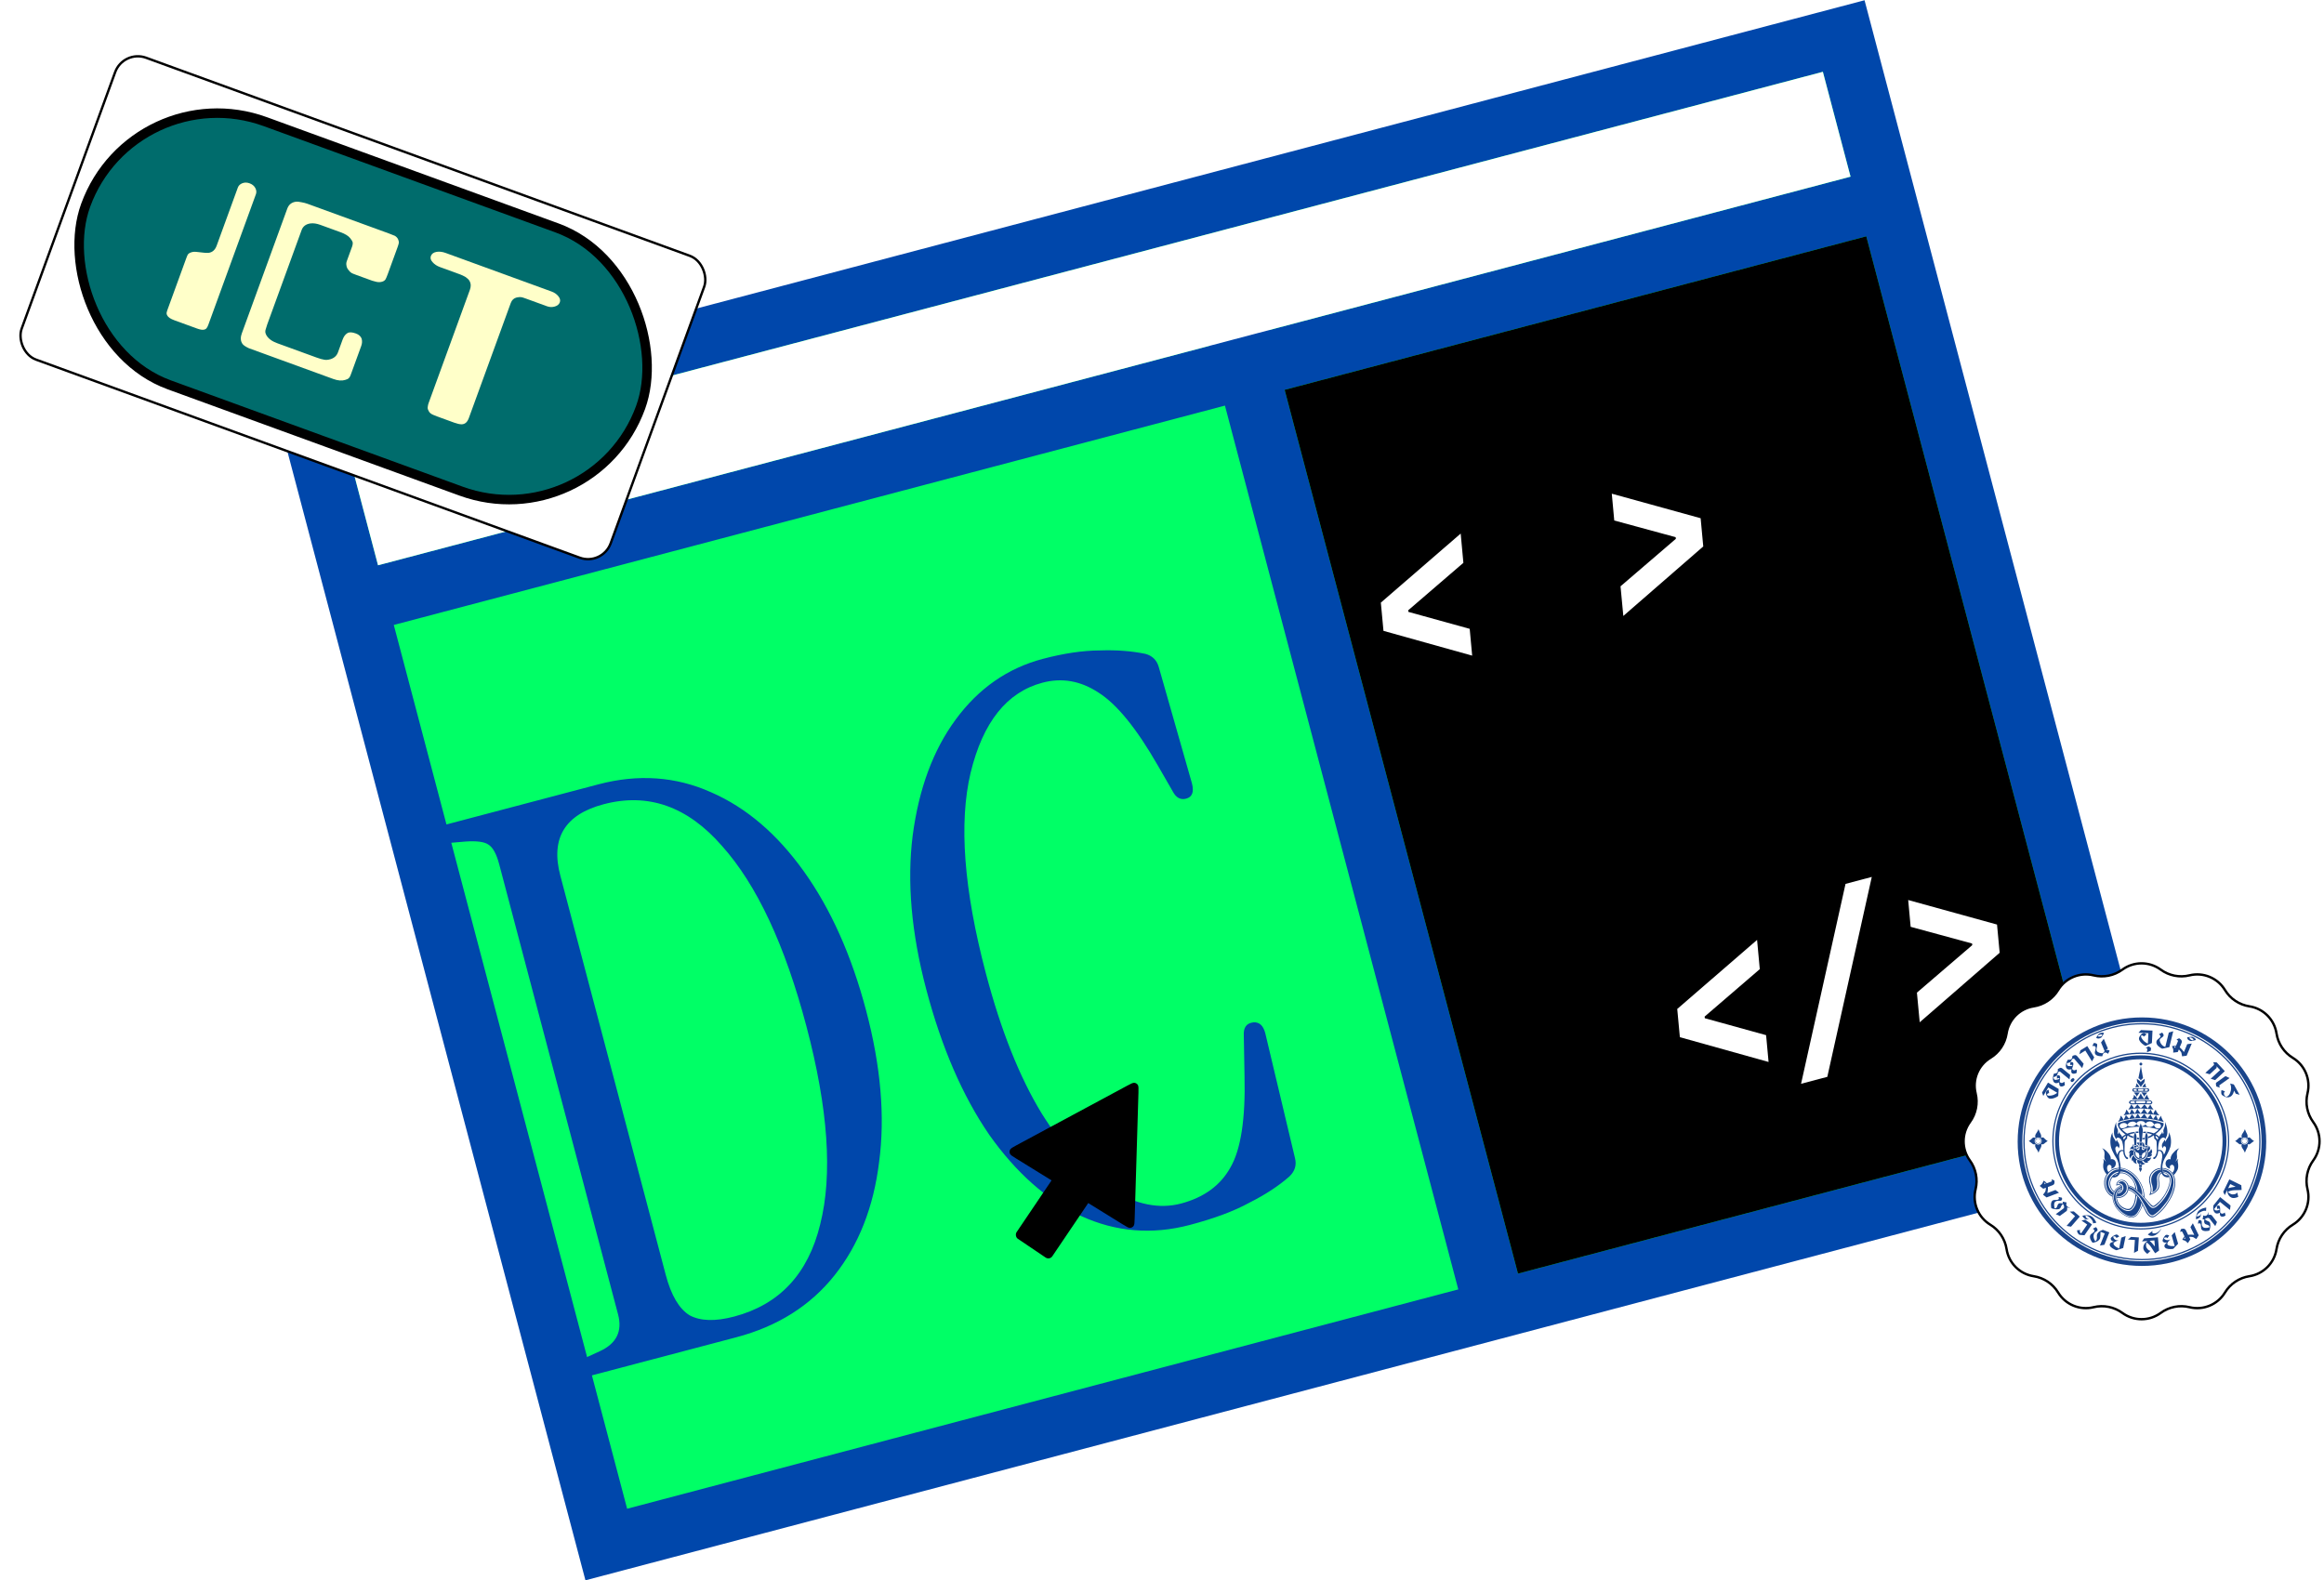 <svg width="2936" height="1997" viewBox="0 0 2936 1997" fill="none" xmlns="http://www.w3.org/2000/svg">
<rect x="397.397" y="555.475" width="1998" height="1444" transform="rotate(-14.787 397.397 555.475)" fill="#00FF66" stroke="#0047AB" stroke-width="74"/>
<g filter="url(#filter0_d_43_281)">
<path d="M834.504 1638.79C824.835 1641.34 819.065 1639.07 817.193 1631.98C815.662 1626.18 818.831 1621.21 826.7 1617.06L847.917 1607.32C868.812 1597.67 876.452 1582.21 870.837 1560.94L720.758 992.414C717.185 978.877 712.547 970.449 706.844 967.128C701.785 963.637 692.147 962.388 677.93 963.383L654.671 965.386C645.781 965.665 640.57 962.903 639.039 957.102C637.167 950.011 641.066 945.19 650.734 942.638L846.044 891.08C896.322 877.808 943.745 881.148 988.314 901.1C1032.71 920.407 1071.88 953.851 1105.81 1001.43C1139.75 1049.01 1165.9 1107.61 1184.28 1177.23C1202.83 1247.49 1208.27 1311.21 1200.61 1368.39C1193.6 1425.4 1174.82 1473.11 1144.28 1511.51C1113.73 1549.91 1072.36 1576 1020.14 1589.79L834.504 1638.79ZM1017.38 1563.63C1074.74 1548.48 1111.02 1509.6 1126.21 1446.98C1142.04 1384.2 1136.26 1300.91 1108.87 1197.14C1081.64 1094 1046.04 1017.9 1002.06 968.835C958.551 918.954 908.759 901.415 852.68 916.219C803.692 929.151 785.408 959.144 797.83 1006.2L931.062 1510.91C937.869 1536.69 947.875 1553.7 961.081 1561.94C974.761 1569.36 993.526 1569.92 1017.38 1563.63ZM1593.16 1447.83C1545.47 1460.42 1499.65 1456.65 1455.73 1436.53C1412.45 1416.24 1373.76 1381.98 1339.65 1333.76C1306.02 1284.71 1279.51 1223.45 1260.11 1149.97C1241.39 1079.07 1235.69 1014.38 1243.01 955.907C1250.8 896.621 1268.92 847.71 1297.36 809.175C1326.27 769.825 1362.97 744.28 1407.45 732.539C1433.87 725.563 1457.76 722.015 1479.1 721.897C1500.28 721.134 1519.62 722.579 1537.13 726.23C1546.06 728.7 1551.71 734.447 1554.09 743.472L1595.79 889.672C1598.68 900.629 1596.26 907.129 1588.53 909.171C1581.44 911.043 1575.82 908.044 1571.67 900.175L1552.56 866.953C1525.75 820.249 1500.77 789.61 1477.62 775.037C1455.11 760.293 1431.61 756.155 1407.11 762.621C1361.99 774.532 1331.69 812.525 1316.19 876.602C1301.18 939.863 1307.62 1024.35 1335.53 1130.06C1354.58 1202.26 1378.08 1261.21 1406 1306.93C1434.58 1352.48 1464.11 1384.68 1494.59 1403.52C1525.72 1422.19 1554.82 1427.96 1581.9 1420.81C1610.9 1413.15 1631.72 1398 1644.36 1375.36C1657.65 1352.55 1663.61 1313.74 1662.24 1258.94L1661.34 1208.5C1660.72 1198.32 1664.77 1192.77 1673.49 1191.85C1680.92 1191.27 1685.91 1195.81 1688.46 1205.48L1725.95 1363.13C1728.33 1372.16 1725.92 1380.03 1718.74 1386.76C1705.31 1398.57 1688.55 1409.55 1668.47 1419.67C1649.21 1430.28 1624.1 1439.66 1593.16 1447.83Z" fill="#0047AB"/>
</g>
<rect x="407.967" y="732.645" width="2067" height="78" transform="rotate(-14.787 407.967 732.645)" fill="#0047AB"/>
<rect x="1585.67" y="351.427" width="1335" height="78" transform="rotate(75.213 1585.67 351.427)" fill="#0047AB"/>
<rect x="442.615" y="581.806" width="1924" height="137" transform="rotate(-14.787 442.615 581.806)" fill="white"/>
<rect x="2357.77" y="298.612" width="1155" height="760" transform="rotate(75.213 2357.77 298.612)" fill="black"/>
<path d="M1747.79 797.139L1744.47 761.478L1845.34 674.217L1848.75 711.18L1779.06 771.146L1779.33 773.192L1856.73 794.593L1859.85 828.455L1747.79 797.139ZM2047.27 740.853L2117.21 680.822L2116.93 678.776L2039.35 657.688L2036.24 623.825L2148.48 654.829L2151.8 690.489L2050.81 778.311L2047.27 740.853Z" fill="white"/>
<path d="M2122.24 1310.57L2118.92 1274.91L2219.79 1187.65L2223.2 1224.61L2153.5 1284.58L2153.78 1286.62L2231.18 1308.03L2234.3 1341.89L2122.24 1310.57ZM2275.36 1369.44L2331.53 1116.85L2364.7 1108.09L2308.52 1360.69L2275.36 1369.44ZM2421.72 1254.29L2491.66 1194.25L2491.38 1192.21L2413.8 1171.12L2410.69 1137.26L2522.92 1168.26L2526.25 1203.92L2425.25 1291.74L2421.72 1254.29Z" fill="white"/>
<g filter="url(#filter1_d_43_281)">
<path d="M1401.1 1343.84C1405.91 1341.26 1408.31 1339.97 1410.24 1340.23C1411.93 1340.46 1413.44 1341.39 1414.39 1342.79C1415.49 1344.41 1415.41 1347.13 1415.25 1352.59L1410.48 1511.52C1410.32 1516.97 1410.24 1519.7 1409.05 1521.24C1408.01 1522.59 1406.44 1523.43 1404.75 1523.55C1402.8 1523.7 1400.48 1522.26 1395.84 1519.4L1260.59 1435.8C1255.94 1432.94 1253.62 1431.5 1252.88 1429.7C1252.24 1428.12 1252.29 1426.35 1253.03 1424.82C1253.88 1423.06 1256.28 1421.77 1261.08 1419.18L1401.1 1343.84Z" fill="black"/>
<rect x="1335.75" y="1418.68" width="54.446" height="139.101" rx="6" transform="rotate(34.03 1335.75 1418.68)" fill="black"/>
</g>
<g filter="url(#filter2_d_43_281)">
<rect x="140.914" y="28.534" width="792" height="406" rx="30.5" transform="rotate(20.02 140.914 28.534)" fill="white" stroke="black" stroke-width="3"/>
<rect x="153.811" y="59.104" width="746.151" height="354" rx="177" transform="rotate(20.02 153.811 59.104)" fill="#006C6C" stroke="black" stroke-width="12"/>
<path d="M258.738 276.374L285.453 203.053C286.376 200.521 288.261 198.68 291.114 197.543C293.963 196.401 297.032 196.432 300.335 197.636C303.639 198.839 306.068 200.815 307.523 203.522C308.97 206.23 309.234 208.85 308.312 211.382L248.086 376.674C247.491 378.306 246.781 379.655 245.965 380.713C245.141 381.768 243.908 382.409 242.264 382.627C240.355 382.963 237.54 382.447 233.817 381.09L205.366 370.724C200.492 368.948 197.471 366.923 196.298 364.646C195.57 363.52 195.294 362.416 195.475 361.329C195.664 360.208 196.037 358.906 196.578 357.421L220.438 291.936C221.31 289.543 221.945 288.088 222.346 287.579C223.216 286.375 224.656 285.465 226.67 284.844C228.477 284.191 230.759 284.015 233.52 284.322C241.371 285.334 246.345 285.732 248.431 285.505C253.304 284.898 256.74 281.856 258.735 276.381L258.738 276.374Z" fill="#FFFFC9"/>
<path d="M359.184 220.835C359.185 220.836 359.187 220.836 359.188 220.836C360.548 220.672 362.787 220.915 365.918 221.562C368.812 222.084 371.341 222.736 373.493 223.521L475.954 260.853C479.297 262.071 481.923 263.115 483.831 263.968C485.472 264.938 486.776 266.254 487.738 267.92C488.579 269.747 488.978 271.33 488.922 272.665C488.67 274.094 488.144 275.917 487.339 278.124L474.91 312.238C473.773 315.359 472.812 317.616 472.035 319.012C471.053 320.503 469.468 321.529 467.27 322.087C465.116 322.657 462.801 322.655 460.314 322.077C457.874 321.515 456.174 321.062 455.223 320.716L435.284 313.451C431.991 312.251 429.972 311.436 429.216 310.991C427.747 310.128 426.375 308.786 425.096 306.966C423.714 305.273 422.919 303.462 422.703 301.535C422.289 299.705 422.438 297.824 423.139 295.902L429.877 277.409C430.471 275.777 430.723 274.182 430.637 272.634C430.312 270.995 429.223 269.077 427.366 266.883C425.089 264.043 421.102 261.583 415.402 259.506L389.753 250.16C385.058 248.45 380.858 247.844 377.154 248.343C371.487 249.154 367.788 251.934 366.057 256.684L322.631 375.87C321.983 377.649 321.317 379.765 320.636 382.226C319.764 384.619 320.079 387.1 321.589 389.657C324.042 393.92 328.598 397.263 335.248 399.686L384.986 417.808C389.097 419.306 392.32 420.216 394.645 420.526C396.702 420.947 399.196 420.77 402.126 419.989C407.066 418.585 410.35 415.649 411.975 411.189L417.821 395.144C419.221 391.301 421.204 388.591 423.776 387.019C426.067 385.472 429.663 385.593 434.57 387.381C438.286 388.735 440.712 390.895 441.849 393.853C442.706 396.832 442.539 399.955 441.348 403.222L428.925 437.318C428.442 438.645 428.009 439.778 427.628 440.717C426.87 442.585 425.672 444.275 423.822 445.075C423.066 445.401 422.166 445.726 421.12 446.049C416.895 447.385 411.94 447.013 406.255 444.942L299.367 405.997C294.579 403.794 291.692 401.659 290.718 399.582C290.1 398.391 289.673 397.27 289.437 396.218C289.041 394.451 289.151 392.589 289.481 390.809C289.678 389.749 290.004 388.597 290.457 387.352L347.931 229.613C349.82 224.428 353.572 221.501 359.18 220.835C359.182 220.835 359.183 220.835 359.184 220.835V220.835Z" fill="#FFFFC9"/>
<path d="M529.357 289.464C529.358 289.465 529.359 289.464 529.36 289.463C530.394 286.626 532.811 284.888 536.612 284.255C540.123 283.685 543.931 284.14 548.038 285.637L681.873 334.401C685.406 335.688 688.239 337.648 690.365 340.276C692.536 342.927 693.164 345.507 692.251 348.014C691.337 350.522 689.212 352.327 685.925 353.31C682.682 354.316 679.39 354.207 676.04 352.987L649.321 343.252C646.355 342.171 644.452 341.584 643.623 341.484C642.13 341.267 640.175 341.401 637.781 341.883C634.157 342.743 631.646 345.095 630.244 348.942L577.33 494.168C576.418 496.672 575.257 498.596 573.852 499.932C572.236 501.402 570.321 502.142 568.107 502.153C565.681 502.13 562.614 501.447 558.899 500.093L536.958 492.099C534.989 491.382 533.391 490.735 532.163 490.159C530.771 489.506 529.349 488.815 528.259 487.731C527.583 487.058 527 486.219 526.514 485.213C525.415 483.335 525.049 481.617 525.399 480.054C525.56 478.43 525.913 476.872 526.457 475.379L578.637 332.169C580.21 327.851 580.041 324.088 578.126 320.882C576.983 319.111 575.35 317.504 573.22 316.069C571.053 314.746 568.392 313.507 565.239 312.359L540.881 303.484C536.964 302.056 533.847 299.996 531.529 297.303C529.111 294.732 528.387 292.122 529.355 289.465C529.355 289.465 529.356 289.464 529.357 289.464V289.464Z" fill="#FFFFC9"/>
</g>
<g filter="url(#filter3_d_43_281)">
<path d="M2627.87 1208.44C2640.48 1211.52 2653.81 1208.87 2664.28 1201.2C2678.7 1190.64 2698.3 1190.64 2712.72 1201.2C2723.19 1208.87 2736.52 1211.52 2749.13 1208.44C2766.5 1204.21 2784.6 1211.71 2793.88 1226.98C2800.63 1238.07 2811.93 1245.62 2824.76 1247.61C2842.42 1250.34 2856.27 1264.2 2859.01 1281.86C2860.99 1294.69 2868.54 1305.98 2879.63 1312.73C2894.9 1322.01 2902.4 1340.12 2898.17 1357.48C2895.09 1370.09 2897.74 1383.42 2905.41 1393.89C2915.97 1408.31 2915.97 1427.91 2905.41 1442.33C2897.74 1452.81 2895.09 1466.13 2898.17 1478.75C2902.4 1496.11 2894.9 1514.21 2879.63 1523.5C2868.54 1530.24 2860.99 1541.54 2859.01 1554.37C2856.27 1572.03 2842.42 1585.88 2824.76 1588.62C2811.93 1590.6 2800.63 1598.15 2793.88 1609.24C2784.6 1624.52 2766.5 1632.01 2749.13 1627.78C2736.52 1624.7 2723.19 1627.36 2712.72 1635.02C2698.3 1645.58 2678.7 1645.58 2664.28 1635.02C2653.81 1627.36 2640.48 1624.7 2627.87 1627.78C2610.5 1632.01 2592.4 1624.52 2583.12 1609.24C2576.37 1598.15 2565.07 1590.6 2552.24 1588.62C2534.58 1585.88 2520.73 1572.03 2517.99 1554.37C2516.01 1541.54 2508.46 1530.24 2497.37 1523.5C2482.1 1514.21 2474.6 1496.11 2478.83 1478.75C2481.91 1466.13 2479.26 1452.81 2471.59 1442.33C2461.03 1427.91 2461.03 1408.31 2471.59 1393.89C2479.26 1383.42 2481.91 1370.09 2478.83 1357.48C2474.6 1340.12 2482.1 1322.01 2497.37 1312.73C2508.46 1305.98 2516.01 1294.69 2517.99 1281.86C2520.73 1264.2 2534.58 1250.34 2552.24 1247.61C2565.07 1245.62 2576.37 1238.07 2583.12 1226.98C2592.4 1211.71 2610.5 1204.21 2627.87 1208.44Z" fill="white" stroke="black" stroke-width="3"/>
<g clip-path="url(#clip0_43_281)">
<path d="M2689 1572.64C2774.07 1572.64 2843.03 1503.68 2843.03 1418.61C2843.03 1333.54 2774.07 1264.58 2689 1264.58C2603.93 1264.58 2534.97 1333.54 2534.97 1418.61C2534.97 1503.68 2603.93 1572.64 2689 1572.64Z" fill="white"/>
<path d="M2575.04 1467.11C2574.91 1466.68 2574.82 1466.37 2574.78 1466.15L2578.27 1467.55C2578.41 1468.38 2578.49 1468.91 2578.54 1469.21C2578.75 1471.48 2577.97 1472.97 2576.13 1473.62L2570.23 1475.85C2570.23 1476.07 2570.19 1476.77 2570.23 1477.99C2570.23 1479.22 2570.06 1480.66 2569.75 1482.28C2569.67 1482.71 2569.58 1483.15 2569.49 1483.54L2579.72 1479.65L2584.26 1483.11L2568.49 1489.09L2564.03 1485.64C2564.73 1484.85 2565.65 1483.63 2566.74 1481.97C2567.09 1481.27 2567.31 1480.18 2567.52 1478.78C2567.52 1478.34 2567.61 1477.69 2567.66 1476.81L2564.29 1478.08L2559.79 1474.5C2559.79 1474.5 2560.27 1474.15 2560.62 1473.89C2561.8 1472.97 2562.63 1472.1 2563.2 1471.31C2563.5 1470.92 2563.81 1470.22 2564.2 1469.26C2564.38 1468.82 2564.51 1468.42 2564.68 1467.99C2565.03 1468.12 2565.34 1468.25 2565.56 1468.38C2566.17 1468.73 2566.65 1469.04 2567 1469.34C2567.61 1469.87 2568.14 1470.35 2568.49 1470.83C2568.49 1470.83 2568.62 1471 2568.75 1471.18L2574.43 1469.04C2575.17 1468.77 2575.39 1468.12 2575.13 1467.07L2575.04 1467.11ZM2567.22 1471.75C2567.22 1471.75 2567.22 1471.44 2567.09 1471.13C2566.87 1470.52 2566.65 1470.09 2566.48 1469.82C2566.43 1469.82 2566.39 1469.82 2566.34 1469.91C2566.34 1470.26 2566.21 1470.74 2565.95 1471.44C2565.86 1471.66 2565.73 1471.96 2565.51 1472.4L2567.26 1471.75H2567.22Z" fill="#1A458B"/>
<path d="M2587.8 1489.36C2588.02 1489.88 2588.15 1490.32 2588.15 1490.62C2588.24 1491.58 2587.93 1492.37 2587.23 1492.89C2587.01 1493.07 2586.84 1493.16 2586.75 1493.2C2586.36 1493.38 2585.31 1493.42 2583.69 1493.29C2582.08 1493.16 2580.59 1493.59 2579.32 1494.64C2578.36 1495.43 2577.97 1497.05 2578.1 1499.49L2578.67 1502.73C2578.67 1502.73 2579.06 1502.9 2579.19 1502.9C2579.63 1502.9 2580.07 1502.81 2580.46 1502.51C2581.29 1501.9 2581.94 1500.67 2582.47 1498.84C2582.69 1498.01 2583.12 1497.4 2583.69 1497C2584.52 1496.39 2585.66 1496.17 2587.06 1496.35C2587.49 1496.39 2588.15 1496.57 2588.98 1496.83C2588.98 1496.74 2588.98 1496.65 2588.94 1496.57C2588.8 1495.95 2588.8 1495.43 2588.94 1494.95C2588.94 1494.73 2589.07 1494.6 2589.15 1494.51C2589.2 1494.51 2589.29 1494.47 2589.37 1494.51L2594 1495.47C2593.7 1496.04 2593.52 1496.48 2593.44 1496.83C2593.22 1497.92 2593.44 1498.92 2594.09 1499.84C2594.62 1500.54 2595.32 1501.07 2596.23 1501.42C2597.15 1501.77 2597.94 1501.85 2598.55 1501.68C2598.29 1501.77 2598.02 1501.85 2597.81 1501.94C2597.24 1502.07 2596.71 1502.11 2596.23 1502.11C2596.15 1502.11 2595.8 1502.03 2595.23 1501.9L2594.4 1501.72C2594.44 1501.98 2594.49 1502.25 2594.53 1502.51C2594.62 1503.51 2594.57 1504.39 2594.35 1505.17C2594.22 1505.65 2594.05 1506 2593.79 1506.18L2585.18 1512.51L2580.15 1510.2L2589.98 1502.94C2590.64 1502.42 2590.86 1501.46 2590.51 1499.97C2590.42 1499.58 2590.2 1499.06 2589.9 1498.44C2589.81 1498.31 2589.64 1498.01 2589.37 1497.53C2589.29 1497.4 2589.07 1497.48 2588.72 1497.75C2587.93 1498.36 2587.06 1499.76 2586.14 1502.03C2585.92 1502.55 2585.62 1502.94 2585.18 1503.25C2584.3 1503.91 2582.95 1504.17 2581.11 1504.12C2579.54 1504.04 2578.06 1503.82 2576.66 1503.43C2576.18 1503.25 2575.48 1503.03 2574.56 1502.73C2574.47 1502.6 2574.34 1501.94 2574.21 1500.76C2573.73 1496.87 2574.34 1494.25 2576.13 1492.94C2576.79 1492.46 2578.01 1492.24 2579.8 1492.24C2581.6 1492.24 2582.77 1492.06 2583.3 1491.67C2584 1491.15 2584.22 1490.4 2583.91 1489.44C2583.82 1489.22 2583.74 1488.87 2583.52 1488.44L2587.8 1489.36Z" fill="#1A458B"/>
<path d="M2604.45 1512.73L2597.85 1507.01L2602.92 1506.7L2610.48 1513.26L2599.38 1526.02L2593.79 1525.05L2604.49 1512.78L2604.45 1512.73Z" fill="#1A458B"/>
<path d="M2617.25 1517.19L2625.86 1523.18L2616.38 1536.9L2609.91 1536.28C2609.91 1536.28 2609.65 1536.07 2609.47 1535.89C2608.82 1535.28 2608.21 1534.54 2607.73 1533.71C2607.46 1533.23 2607.24 1532.57 2607.16 1531.7C2607.16 1531.3 2607.2 1530.87 2607.24 1530.47L2611.13 1530.34C2610.92 1530.69 2610.78 1530.95 2610.7 1531.13C2610.43 1531.74 2610.43 1532.31 2610.7 1532.79C2611.05 1533.58 2611.48 1534.1 2611.96 1534.41C2612.09 1534.49 2612.18 1534.49 2612.18 1534.41L2619.87 1523.31L2612.66 1518.33L2617.25 1517.19Z" fill="#1A458B"/>
<path d="M2620.13 1516.14C2620.44 1516.32 2621.01 1516.4 2621.88 1516.4C2622.14 1516.4 2622.54 1516.4 2623.06 1516.32C2622.32 1516.53 2621.71 1516.67 2621.18 1516.75C2619.74 1516.97 2618.65 1516.93 2617.82 1516.58C2617.69 1516.53 2617.51 1516.4 2617.29 1516.32C2616.42 1515.79 2615.55 1515 2614.67 1513.87C2614.32 1513.34 2614.02 1512.86 2613.71 1512.3C2614.06 1512.16 2614.63 1512.03 2615.42 1511.86C2616.64 1511.6 2617.99 1511.51 2619.52 1511.51C2621.71 1511.51 2623.54 1511.99 2625.03 1512.86C2627.21 1514.13 2629.09 1516.32 2630.67 1519.42C2630.84 1519.77 2631.06 1520.29 2631.41 1520.99L2627.17 1521.87C2627.17 1521.3 2627.17 1520.86 2627.17 1520.51C2626.95 1519.37 2626.34 1518.19 2625.38 1516.97C2623.94 1515.18 2622.58 1513.87 2621.31 1513.13C2620.44 1512.6 2619.57 1512.25 2618.69 1512.03C2618.39 1511.95 2618.04 1511.9 2617.64 1511.86C2617.73 1512.38 2617.82 1512.95 2617.91 1513.48C2618.52 1514.74 2619.26 1515.66 2620.22 1516.18L2620.13 1516.14Z" fill="#1A458B"/>
<path d="M2630.88 1526.5C2631.45 1527.11 2631.89 1527.59 2632.11 1527.94C2632.89 1529.08 2633.11 1530.08 2632.76 1530.91C2632.59 1531.26 2631.89 1531.78 2630.75 1532.48C2629.66 1533.14 2628.92 1534.01 2628.48 1535.06C2628.31 1535.54 2628.13 1536.11 2627.96 1536.81C2627.65 1538.21 2627.87 1539.91 2628.66 1541.92C2629.09 1542.75 2629.57 1543.58 2630.01 1544.41C2630.27 1544.28 2630.45 1544.19 2630.62 1544.06C2631.06 1543.67 2631.45 1543.15 2631.71 1542.49C2632.15 1541.35 2632.28 1539.91 2632.06 1538.12C2631.93 1537.29 2632.06 1536.42 2632.46 1535.5C2633.11 1533.88 2634.47 1532.48 2636.52 1531.3C2638.36 1530.3 2639.58 1529.95 2640.28 1530.21L2647.79 1533.23L2641.55 1548.91L2635.95 1549.87L2642.03 1534.58L2637.18 1532.66C2636.91 1532.57 2636.74 1532.66 2636.65 1532.96C2636.65 1533.44 2636.56 1535.02 2636.48 1537.6C2636.43 1539.08 2636.26 1540.22 2635.95 1541L2635.78 1541.4C2635.78 1541.4 2635.69 1541.53 2635.65 1541.57C2634.34 1543.8 2631.93 1545.29 2628.44 1546.03C2627.83 1546.12 2627.21 1546.16 2626.6 1546.25C2626.47 1546.2 2626.12 1545.72 2625.47 1544.76C2623.37 1541.66 2622.8 1538.99 2623.72 1536.72C2624.02 1535.98 2624.9 1535.15 2626.34 1534.23C2627.78 1533.31 2628.66 1532.57 2628.87 1531.92C2629.27 1531 2628.96 1530.12 2628.04 1529.38C2627.91 1529.29 2627.56 1529.03 2626.91 1528.59L2630.88 1526.58V1526.5Z" fill="#1A458B"/>
<path d="M2656.53 1535.94C2656.75 1535.89 2657.01 1535.89 2657.23 1535.94C2657.89 1536.07 2658.59 1536.55 2659.33 1537.29C2660.03 1538.03 2660.34 1538.43 2660.2 1538.47L2656.62 1540.39C2656.62 1540.39 2656.53 1540.04 2656.49 1539.78C2656.18 1538.95 2655.49 1538.38 2654.31 1538.16C2653.39 1537.99 2652.86 1538.16 2652.78 1538.69C2652.69 1539.17 2652.86 1539.74 2653.34 1540.52C2653.82 1541.27 2654.31 1541.83 2654.87 1542.23C2655.62 1542.71 2656.4 1543.06 2657.23 1543.23C2657.84 1543.36 2658.46 1543.41 2659.11 1543.36C2659.33 1543.36 2659.59 1543.28 2659.85 1543.23C2659.07 1543.41 2658.15 1543.71 2657.15 1544.11C2654.66 1545.07 2653.3 1546.03 2653.08 1547.08C2652.82 1548.35 2653.91 1549.83 2656.36 1551.62C2657.63 1552.32 2658.89 1552.98 2660.16 1553.63L2662.96 1539.87L2668.42 1537.9L2665.32 1552.98L2656.93 1555.77C2656.67 1555.86 2655.79 1555.55 2654.31 1554.81C2649.89 1552.67 2647.93 1550.49 2648.36 1548.26C2648.36 1548.26 2648.36 1548.17 2648.36 1548.13C2648.58 1547.08 2649.54 1546.25 2651.25 1545.59C2651.81 1545.37 2652.64 1545.16 2653.74 1544.98C2651.16 1544.41 2649.76 1543.19 2649.54 1541.31C2649.54 1541.22 2649.54 1541.14 2649.54 1540.96C2649.72 1540.09 2650.63 1539.08 2652.3 1537.99C2653.87 1536.94 2655.27 1536.24 2656.53 1535.94Z" fill="#1A458B"/>
<path d="M2680.04 1542.84L2671.3 1542.27L2675.15 1538.95L2685.11 1539.61L2684.02 1556.47L2678.99 1559.09L2680.09 1542.84H2680.04Z" fill="#1A458B"/>
<path d="M2695.95 1560.45C2695.95 1560.45 2695.34 1560.06 2694.68 1559.49C2692.19 1557.43 2690.88 1555.34 2690.7 1553.28C2690.49 1550.22 2691.75 1547.51 2694.59 1545.16C2695.42 1544.46 2695.9 1544.11 2696.03 1544.06L2689.13 1544.63L2691.75 1540.83L2709.23 1539.43L2710.59 1556.25L2705.69 1559.62C2705.47 1559.4 2704.82 1558.44 2703.81 1556.87L2700.58 1551.8C2699.75 1550.49 2698.57 1549.09 2697.04 1547.6C2696.3 1547.08 2695.55 1546.55 2694.81 1545.99C2694.64 1546.38 2694.51 1546.73 2694.33 1547.12C2694.16 1548.08 2694.11 1549.09 2694.16 1550.05C2694.24 1551.19 2694.55 1552.15 2694.99 1552.89C2695.86 1554.24 2696.78 1555.25 2697.74 1555.86C2698.31 1556.21 2699.05 1556.43 2699.92 1556.47L2695.82 1560.41L2695.95 1560.45ZM2698.83 1543.89L2700.36 1545.42C2701.06 1546.12 2701.54 1546.64 2701.8 1546.9C2701.93 1547.08 2702.72 1547.95 2704.07 1549.57C2704.38 1549.92 2704.77 1550.35 2705.34 1550.97L2704.73 1543.36L2698.88 1543.84L2698.83 1543.89Z" fill="#1A458B"/>
<path d="M2702.59 1531.3C2702.59 1531.3 2702.37 1531.74 2702.24 1531.96C2702.02 1532.53 2701.93 1532.96 2701.98 1533.31C2702.15 1534.45 2703.59 1534.8 2706.26 1534.32C2707.4 1534.14 2708.62 1533.44 2709.93 1532.35C2710.94 1531.48 2711.9 1530.47 2712.77 1529.38C2712.99 1529.08 2713.38 1528.55 2713.86 1527.9C2713.64 1528.42 2713.25 1529.16 2712.68 1530.12C2711.72 1531.74 2710.45 1533.23 2708.93 1534.58C2706.96 1536.28 2704.86 1537.38 2702.68 1537.73C2701.28 1537.95 2699.79 1537.73 2698.22 1537.07C2697.61 1536.68 2697 1536.28 2696.38 1535.85L2702.55 1531.3H2702.59Z" fill="#1A458B"/>
<path d="M2718.98 1536.72C2718.98 1536.72 2719.37 1536.46 2719.59 1536.37C2720.24 1536.2 2721.07 1536.28 2722.08 1536.63C2723 1536.94 2723.48 1537.16 2723.39 1537.25L2721.12 1540.61C2721.12 1540.61 2720.9 1540.35 2720.72 1540.13C2720.07 1539.52 2719.19 1539.39 2718.01 1539.69C2717.14 1539.96 2716.75 1540.35 2716.92 1540.87C2717.05 1541.31 2717.49 1541.79 2718.28 1542.23C2719.02 1542.66 2719.76 1542.93 2720.42 1543.01C2721.29 1543.1 2722.17 1543.01 2723 1542.8C2723.61 1542.62 2724.18 1542.36 2724.7 1542.01C2724.87 1541.88 2725.09 1541.75 2725.27 1541.53C2724.66 1542.05 2724 1542.75 2723.3 1543.58C2721.55 1545.59 2720.81 1547.08 2721.12 1548.08C2721.47 1549.31 2723.13 1550.14 2726.1 1550.57C2727.54 1550.57 2728.98 1550.57 2730.42 1550.57L2726.54 1537.07L2730.42 1532.83L2734.71 1547.6L2728.59 1553.98C2728.59 1553.98 2727.45 1554.29 2725.84 1554.33C2720.94 1554.46 2718.15 1553.46 2717.53 1551.27C2717.53 1551.27 2717.49 1551.27 2717.45 1551.19C2717.14 1550.14 2717.62 1548.96 2718.8 1547.6C2719.19 1547.17 2719.85 1546.6 2720.77 1545.85C2718.19 1546.55 2716.35 1546.12 2715.31 1544.59C2715.31 1544.54 2715.22 1544.41 2715.17 1544.24C2714.96 1543.36 2715.26 1542.1 2716.22 1540.31C2717.14 1538.64 2718.06 1537.38 2719.02 1536.5L2718.98 1536.72Z" fill="#1A458B"/>
<path d="M2738.07 1532.35C2737.68 1532.53 2737.37 1532.61 2737.15 1532.7L2738.25 1529.12C2739.03 1528.9 2739.6 1528.77 2739.91 1528.68C2742.13 1528.24 2743.66 1528.9 2744.54 1530.65L2747.29 1536.33C2747.51 1536.33 2748.21 1536.33 2749.43 1536.15C2750.66 1536.02 2752.1 1536.07 2753.76 1536.24C2754.19 1536.28 2754.63 1536.33 2755.07 1536.42L2750.26 1526.58L2753.32 1521.73L2760.75 1536.9L2757.69 1541.66C2756.86 1541.05 2755.55 1540.26 2753.8 1539.3C2753.06 1539.04 2751.97 1538.86 2750.52 1538.82C2750.09 1538.82 2749.43 1538.82 2748.56 1538.82L2750.13 1542.05L2746.98 1546.86C2746.98 1546.86 2746.59 1546.42 2746.29 1546.12C2745.24 1545.02 2744.32 1544.24 2743.49 1543.8C2743.05 1543.54 2742.35 1543.28 2741.35 1543.01C2740.91 1542.88 2740.47 1542.75 2740.04 1542.66C2740.17 1542.31 2740.26 1542.01 2740.39 1541.75C2740.65 1541.14 2740.91 1540.61 2741.17 1540.22C2741.65 1539.56 2742.09 1538.99 2742.48 1538.6C2742.48 1538.6 2742.62 1538.47 2742.79 1538.29L2740.12 1532.79C2739.78 1532.09 2739.12 1531.92 2738.11 1532.26L2738.07 1532.35ZM2743.4 1539.69C2743.4 1539.69 2743.14 1539.69 2742.83 1539.87C2742.27 1540.13 2741.87 1540.39 2741.61 1540.61C2741.61 1540.65 2741.65 1540.74 2741.7 1540.74C2742 1540.74 2742.53 1540.74 2743.27 1541C2743.49 1541.05 2743.8 1541.18 2744.23 1541.35L2743.4 1539.69Z" fill="#1A458B"/>
<path d="M2760.49 1518.06C2761.01 1517.85 2761.45 1517.71 2761.75 1517.67C2762.72 1517.54 2763.5 1517.85 2764.03 1518.54C2764.2 1518.76 2764.29 1518.94 2764.38 1519.02C2764.55 1519.42 2764.64 1520.42 2764.55 1522.08C2764.46 1523.7 2764.94 1525.19 2766.04 1526.41C2766.87 1527.37 2768.48 1527.72 2770.93 1527.55L2774.16 1526.89C2774.25 1526.67 2774.34 1526.5 2774.34 1526.37C2774.34 1525.93 2774.25 1525.49 2773.9 1525.1C2773.29 1524.31 2772.07 1523.66 2770.19 1523.18C2769.36 1522.96 2768.75 1522.56 2768.31 1522C2767.7 1521.17 2767.43 1520.07 2767.57 1518.63C2767.61 1518.19 2767.74 1517.54 2768 1516.71C2767.92 1516.71 2767.83 1516.71 2767.78 1516.75C2767.17 1516.88 2766.65 1516.88 2766.17 1516.8C2765.95 1516.8 2765.82 1516.71 2765.73 1516.62C2765.73 1516.58 2765.69 1516.49 2765.69 1516.4L2766.56 1511.77C2767.13 1512.03 2767.61 1512.21 2767.96 1512.3C2769.05 1512.51 2770.06 1512.3 2770.97 1511.55C2771.63 1511.03 2772.15 1510.29 2772.5 1509.37C2772.85 1508.45 2772.9 1507.66 2772.68 1507.01C2772.77 1507.27 2772.85 1507.53 2772.94 1507.75C2773.07 1508.32 2773.11 1508.84 2773.16 1509.32C2773.16 1509.41 2773.11 1509.72 2772.98 1510.33L2772.81 1511.16C2773.07 1511.12 2773.33 1511.07 2773.55 1511.03C2774.56 1510.9 2775.47 1510.94 2776.26 1511.16C2776.74 1511.29 2777.09 1511.47 2777.27 1511.73L2783.82 1520.2L2781.64 1525.27L2774.16 1515.62C2773.64 1514.96 2772.63 1514.79 2771.15 1515.14C2770.76 1515.22 2770.23 1515.44 2769.62 1515.79C2769.49 1515.88 2769.18 1516.05 2768.7 1516.32C2768.57 1516.4 2768.66 1516.62 2768.92 1516.97C2769.53 1517.76 2770.97 1518.59 2773.25 1519.46C2773.77 1519.64 2774.16 1519.94 2774.51 1520.38C2775.17 1521.25 2775.47 1522.56 2775.43 1524.4C2775.43 1525.93 2775.21 1527.46 2774.82 1528.9C2774.64 1529.38 2774.43 1530.08 2774.16 1531C2774.03 1531.09 2773.38 1531.22 2772.2 1531.39C2768.31 1531.96 2765.69 1531.39 2764.38 1529.64C2763.9 1528.99 2763.63 1527.76 2763.59 1525.97C2763.59 1524.18 2763.33 1523 2762.93 1522.48C2762.41 1521.78 2761.67 1521.6 2760.71 1521.91C2760.49 1522 2760.14 1522.13 2759.7 1522.3L2760.53 1517.98L2760.49 1518.06Z" fill="#1A458B"/>
<path d="M2762.72 1511.42C2762.98 1511.16 2763.24 1510.64 2763.41 1509.8C2763.5 1509.54 2763.55 1509.15 2763.63 1508.67C2763.63 1509.46 2763.63 1510.07 2763.55 1510.59C2763.37 1512.03 2763.02 1513.08 2762.5 1513.78C2762.41 1513.91 2762.28 1514.04 2762.1 1514.22C2761.36 1514.92 2760.36 1515.57 2759.09 1516.14C2758.52 1516.32 2757.91 1516.49 2757.3 1516.67C2757.3 1516.27 2757.3 1515.7 2757.3 1514.92C2757.38 1513.69 2757.6 1512.34 2758.04 1510.85C2758.65 1508.76 2759.57 1507.1 2760.75 1505.92C2762.54 1504.17 2765.12 1502.9 2768.53 1502.16C2768.92 1502.07 2769.49 1501.98 2770.23 1501.85L2769.97 1506.18C2769.44 1506 2769.01 1505.87 2768.66 1505.87C2767.52 1505.78 2766.21 1506.05 2764.77 1506.7C2762.67 1507.62 2761.05 1508.58 2760.01 1509.63C2759.31 1510.33 2758.74 1511.07 2758.3 1511.86C2758.17 1512.12 2758.04 1512.47 2757.86 1512.82C2758.39 1512.86 2758.96 1512.95 2759.48 1512.99C2760.88 1512.73 2761.93 1512.21 2762.67 1511.47L2762.72 1511.42Z" fill="#1A458B"/>
<path d="M2787.8 1488.66L2800.95 1499.27L2800.21 1504.91L2787.53 1494.69L2780.11 1503.86C2780.5 1504.26 2781.02 1504.69 2781.68 1505.22C2782.47 1505.65 2783.65 1505.7 2785.26 1505.3C2785.96 1505.04 2786.62 1504.74 2787.32 1504.43C2787.27 1504.34 2787.23 1504.21 2787.19 1504.12C2787.01 1503.82 2786.79 1503.6 2786.62 1503.43C2786.14 1503.08 2785.44 1503.12 2784.48 1503.56C2784.39 1503.6 2784.26 1503.64 2784.08 1503.73L2783.56 1500.06C2784.08 1499.75 2784.43 1499.54 2784.69 1499.45C2785.57 1499.1 2786.22 1499.14 2786.7 1499.54C2786.97 1499.75 2787.19 1500.02 2787.32 1500.41C2787.71 1501.55 2787.88 1502.86 2787.8 1504.34C2787.67 1506.88 2787.8 1508.36 2788.32 1508.71C2789.41 1509.59 2790.64 1509.76 2791.99 1509.24C2792.43 1509.06 2793 1508.71 2793.7 1508.14L2794.61 1511.81C2794.26 1512.08 2793.91 1512.3 2793.61 1512.56C2791.95 1513.39 2790.51 1513.61 2789.37 1513.21C2789.02 1513.08 2788.76 1512.95 2788.5 1512.78C2787.97 1512.34 2787.62 1511.68 2787.49 1510.81C2787.49 1510.02 2787.49 1509.24 2787.49 1508.45C2784.83 1509.67 2782.82 1509.72 2781.5 1508.67C2779.67 1507.18 2778.84 1504.65 2779.06 1501.11C2779.15 1499.97 2779.23 1499.32 2779.36 1499.1L2787.75 1488.7L2787.8 1488.66Z" fill="#1A458B"/>
<path d="M2810.69 1488.35C2810.69 1488.35 2810.04 1488.7 2809.21 1488.96C2806.15 1490.05 2803.7 1490.14 2801.87 1489.22C2799.11 1487.87 2797.45 1485.38 2796.84 1481.75C2796.67 1480.66 2796.62 1480.09 2796.67 1479.96L2793.61 1486.17L2791.69 1481.97L2799.38 1466.24L2814.54 1473.67L2814.93 1479.57C2814.58 1479.65 2813.49 1479.7 2811.61 1479.79L2805.62 1479.96C2804.05 1479.96 2802.26 1480.31 2800.25 1480.88C2799.42 1481.23 2798.59 1481.62 2797.76 1481.97C2797.98 1482.32 2798.24 1482.63 2798.5 1482.93C2799.24 1483.59 2800.08 1484.16 2800.95 1484.55C2802 1485.07 2802.96 1485.29 2803.83 1485.25C2805.45 1485.2 2806.76 1484.9 2807.77 1484.37C2808.38 1484.07 2808.9 1483.54 2809.43 1482.8L2810.69 1488.31V1488.35ZM2797.89 1477.43L2799.99 1476.9C2800.95 1476.68 2801.6 1476.51 2801.95 1476.42C2802.17 1476.42 2803.31 1476.2 2805.45 1475.85C2805.89 1475.77 2806.5 1475.63 2807.33 1475.5L2800.51 1472.18L2797.93 1477.47L2797.89 1477.43Z" fill="#1A458B"/>
<path d="M2568.62 1354.38C2568.79 1354.16 2569.19 1353.81 2569.88 1353.42C2570.58 1353.02 2570.93 1352.85 2571.02 1352.94L2571.76 1357.26C2571.76 1357.26 2571.41 1357.26 2571.15 1357.31C2570.67 1357.39 2570.32 1357.52 2570.1 1357.7C2569.93 1357.83 2569.53 1358.22 2568.97 1358.97C2568.75 1359.27 2568.97 1359.62 2569.58 1359.97C2570.32 1360.41 2571.06 1360.63 2571.81 1360.54C2572.99 1360.45 2573.9 1360.36 2574.52 1360.28C2576.83 1359.88 2578.89 1359.01 2580.81 1357.74C2581.16 1357.44 2581.55 1357.09 2581.9 1356.74L2570.71 1350.1L2564.34 1360.85L2562.81 1356.52L2570.28 1343.98L2583.78 1352.02L2583.26 1360.58C2583.26 1360.58 2583.26 1360.71 2583.21 1360.76C2582.99 1361.11 2582.25 1361.63 2580.94 1362.33C2579.32 1363.2 2577.66 1363.77 2576 1364.12C2573.95 1364.52 2572.38 1364.43 2571.24 1363.73C2570.15 1363.07 2569.19 1361.85 2568.4 1360.1C2567.48 1358.05 2567.44 1356.34 2568.27 1354.95C2568.44 1354.68 2568.57 1354.47 2568.66 1354.38H2568.62Z" fill="#1A458B"/>
<path d="M2581.51 1335.24C2581.99 1334.98 2582.38 1334.85 2582.64 1334.76C2583.56 1334.54 2584.26 1334.63 2584.83 1335.06C2585.75 1335.85 2585.92 1337.95 2585.22 1341.36C2585 1342.49 2585.09 1343.24 2585.53 1343.63C2586.45 1344.37 2587.41 1344.59 2588.46 1344.37C2589.33 1343.89 2590.2 1343.41 2591.08 1342.89L2591.6 1347.04C2591.65 1347.26 2591.08 1347.65 2589.94 1348.26C2588.63 1348.92 2587.45 1349.09 2586.49 1348.83C2586.18 1348.74 2585.88 1348.61 2585.62 1348.39C2584.96 1347.87 2584.57 1346.91 2584.48 1345.55C2584.48 1344.94 2584.48 1344.28 2584.48 1343.67C2581.77 1344.94 2579.76 1345.03 2578.45 1343.98C2576.44 1342.32 2575.96 1339.35 2577.01 1335.02C2577.36 1333.54 2577.71 1332.75 2578.01 1332.62C2578.58 1332.57 2579.1 1332.49 2579.54 1332.4C2580.72 1332.18 2581.51 1331.83 2581.99 1331.22C2582.51 1330.61 2582.77 1329.73 2582.77 1328.55C2582.77 1328.25 2582.77 1327.72 2582.64 1326.98C2583.34 1326.54 2583.78 1326.24 2584 1326.11C2585.05 1325.54 2585.83 1325.23 2586.45 1325.23C2587.19 1325.32 2587.89 1325.67 2588.59 1326.19L2598.33 1334.23L2597.46 1339.91L2585.48 1330.08C2585.05 1329.73 2584.17 1330 2582.95 1330.96C2582.82 1331.48 2582.73 1332.05 2582.6 1332.57C2582.21 1333.84 2581.73 1334.76 2581.16 1335.33C2580.68 1335.76 2579.89 1336.24 2578.71 1336.64C2578.32 1336.81 2577.79 1336.94 2577.18 1337.12C2577.27 1337.6 2577.36 1337.99 2577.44 1338.3C2577.71 1339.13 2578.06 1339.74 2578.49 1340.09C2578.58 1340.18 2578.71 1340.22 2578.75 1340.26C2579.41 1340.61 2580.63 1340.57 2582.43 1340.09C2582.6 1340.05 2583.43 1339.78 2584.96 1339.26C2584.96 1339.22 2584.92 1339.13 2584.92 1339.08C2584.79 1338.95 2584.7 1338.82 2584.52 1338.69C2583.87 1338.12 2583.08 1338.12 2582.21 1338.69C2582.08 1338.78 2581.9 1338.91 2581.68 1339.04L2581.55 1335.28L2581.51 1335.24Z" fill="#1A458B"/>
<path d="M2599.42 1342.71C2598.51 1341.84 2598.68 1340.74 2599.9 1339.48C2601.17 1338.21 2602.26 1337.99 2603.18 1338.91C2604.1 1339.78 2603.92 1340.88 2602.7 1342.14C2601.43 1343.41 2600.34 1343.63 2599.42 1342.71Z" fill="#1A458B"/>
<path d="M2598.59 1318.24C2599.12 1318.07 2599.51 1317.98 2599.82 1317.98C2600.73 1317.89 2601.43 1318.11 2601.91 1318.68C2602.7 1319.6 2602.48 1321.69 2601.21 1324.93C2600.78 1326.02 2600.78 1326.76 2601.13 1327.2C2601.87 1328.07 2602.79 1328.51 2603.88 1328.42C2604.84 1328.12 2605.76 1327.77 2606.72 1327.42L2606.5 1331.57C2606.5 1331.79 2605.93 1332.09 2604.62 1332.49C2603.22 1332.88 2602.05 1332.88 2601.13 1332.49C2600.82 1332.36 2600.6 1332.14 2600.34 1331.87C2599.77 1331.22 2599.55 1330.21 2599.73 1328.86C2599.86 1328.25 2599.95 1327.64 2600.08 1327.02C2597.19 1327.81 2595.18 1327.55 2594.09 1326.28C2592.39 1324.27 2592.43 1321.26 2594.22 1317.19C2594.84 1315.79 2595.32 1315.05 2595.67 1315.01C2596.23 1315.01 2596.71 1315.05 2597.19 1315.05C2598.37 1315.05 2599.25 1314.83 2599.77 1314.35C2600.38 1313.83 2600.78 1313 2601 1311.86C2601.04 1311.56 2601.13 1311.03 2601.13 1310.29C2601.87 1309.98 2602.39 1309.76 2602.61 1309.68C2603.75 1309.28 2604.58 1309.11 2605.19 1309.24C2605.93 1309.46 2606.55 1309.9 2607.16 1310.55L2615.37 1320.16L2613.49 1325.63L2603.4 1313.83C2603.01 1313.39 2602.13 1313.52 2600.73 1314.22C2600.52 1314.75 2600.3 1315.23 2600.12 1315.75C2599.51 1316.93 2598.86 1317.76 2598.24 1318.2C2597.72 1318.59 2596.85 1318.85 2595.62 1319.07C2595.18 1319.16 2594.66 1319.2 2594.05 1319.25C2594.05 1319.73 2594.05 1320.12 2594.09 1320.43C2594.18 1321.3 2594.44 1321.96 2594.79 1322.39C2594.88 1322.52 2594.97 1322.57 2595.01 1322.61C2595.62 1323.05 2596.85 1323.22 2598.68 1323.09C2598.86 1323.09 2599.73 1322.96 2601.3 1322.74C2601.3 1322.7 2601.3 1322.61 2601.3 1322.57C2601.21 1322.39 2601.13 1322.26 2601 1322.09C2600.43 1321.43 2599.69 1321.3 2598.72 1321.69C2598.55 1321.74 2598.37 1321.82 2598.16 1321.96L2598.68 1318.24H2598.59Z" fill="#1A458B"/>
<path d="M2617.47 1303.47L2609.91 1308.15L2611.22 1303.21L2619.96 1297.84L2628.7 1312.08L2625.9 1317.19L2617.47 1303.47Z" fill="#1A458B"/>
<path d="M2626.25 1297.79L2628.26 1293.9C2628.83 1293.99 2629.44 1294.03 2630.05 1294.08C2631.32 1294.38 2632.06 1294.82 2632.37 1295.48L2632.46 1295.65C2632.63 1296.44 2632.46 1298.1 2631.76 1300.72C2631.45 1301.9 2631.5 1302.77 2631.76 1303.47C2631.85 1303.65 2631.89 1303.82 2631.98 1303.95C2632.68 1305.09 2633.77 1305.83 2635.3 1306.31C2637.31 1306.92 2638.84 1307.01 2639.8 1306.57C2640.06 1306.53 2640.5 1306.09 2641.07 1305.31C2641.63 1304.52 2641.9 1304.08 2641.81 1303.95L2637.31 1293.29L2640.8 1288.62L2646 1300.94L2643.25 1302.9C2643.51 1302.9 2643.86 1302.82 2644.34 1302.73C2645.44 1302.6 2646.48 1302.73 2647.45 1303.21C2647.93 1303.47 2648.19 1303.65 2648.14 1303.69L2646.18 1307.58C2644.47 1306.05 2642.86 1305.61 2641.37 1306.22C2640.54 1306.57 2639.89 1307.45 2639.45 1308.8C2639.1 1309.94 2638.92 1310.55 2638.92 1310.64C2638.79 1310.73 2638.14 1310.73 2636.91 1310.64C2632.98 1310.46 2630.58 1309.37 2629.75 1307.45C2629.4 1306.62 2629.4 1305.57 2629.75 1304.35C2630.49 1301.68 2630.8 1300.06 2630.58 1299.5C2630.58 1299.41 2630.49 1299.32 2630.49 1299.19C2630.4 1299.1 2630.4 1299.06 2630.4 1299.02C2630.05 1298.18 2629.27 1297.7 2628 1297.62C2627.61 1297.62 2627.04 1297.62 2626.25 1297.75V1297.79Z" fill="#1A458B"/>
<path d="M2632.06 1287.83C2631.58 1287.65 2631.32 1287.39 2631.23 1287.17C2631.23 1287.09 2631.23 1286.95 2631.32 1286.82L2634.25 1282.72C2634.64 1282.19 2635.56 1281.71 2637 1281.23C2637.18 1281.19 2637.44 1281.1 2637.66 1281.06C2638.14 1280.88 2638.79 1280.84 2639.54 1280.88C2640.41 1280.97 2640.89 1281.14 2640.98 1281.49C2641.02 1281.67 2640.98 1281.8 2640.89 1281.97L2638.05 1286.61C2637.74 1287.09 2636.91 1287.57 2635.6 1288C2635.12 1288.13 2634.73 1288.27 2634.42 1288.31C2633.77 1288.44 2632.94 1288.31 2632.02 1287.87L2632.06 1287.83ZM2633.38 1284.94C2633.51 1285.34 2633.72 1285.6 2633.99 1285.69C2634.51 1285.86 2635.3 1285.86 2636.3 1285.73C2636.61 1285.73 2636.87 1285.64 2637.09 1285.56C2637.79 1285.34 2638.31 1284.99 2638.57 1284.46C2638.66 1284.29 2638.75 1284.07 2638.84 1283.81C2638.84 1283.72 2638.84 1283.63 2638.84 1283.55C2638.66 1283.02 2638.01 1282.85 2636.87 1283.11C2636.3 1283.24 2635.91 1283.37 2635.69 1283.42C2634.73 1283.72 2634.03 1284.11 2633.55 1284.55C2633.51 1284.68 2633.42 1284.77 2633.38 1284.9V1284.94Z" fill="#1A458B"/>
<path d="M2692.36 1281.71C2692.63 1281.71 2693.15 1281.97 2693.81 1282.41C2694.51 1282.85 2694.81 1283.07 2694.77 1283.15L2691.32 1285.86C2691.32 1285.86 2691.1 1285.56 2690.97 1285.34C2690.66 1284.94 2690.4 1284.73 2690.14 1284.6C2689.96 1284.51 2689.44 1284.38 2688.52 1284.2C2688.13 1284.16 2687.95 1284.46 2687.91 1285.21C2687.91 1286.08 2688.04 1286.82 2688.43 1287.48C2689.04 1288.48 2689.57 1289.23 2689.92 1289.71C2691.36 1291.54 2693.11 1292.99 2695.12 1294.08C2695.6 1294.25 2696.04 1294.43 2696.52 1294.56L2697.13 1281.54L2684.63 1280.97L2687.73 1277.6L2702.33 1278.26L2701.58 1293.95L2693.76 1297.49C2693.76 1297.49 2693.63 1297.53 2693.54 1297.49C2693.11 1297.49 2692.32 1297.05 2691.1 1296.22C2689.57 1295.17 2688.3 1293.99 2687.16 1292.68C2685.85 1291.06 2685.2 1289.62 2685.24 1288.31C2685.29 1287 2685.94 1285.6 2687.12 1284.07C2688.48 1282.28 2689.96 1281.45 2691.58 1281.54C2691.88 1281.54 2692.1 1281.54 2692.28 1281.62L2692.36 1281.71Z" fill="#1A458B"/>
<path d="M2697.17 1298.27C2697.17 1298.27 2697.52 1298.36 2697.7 1298.45C2698.96 1298.84 2699.84 1299.36 2700.23 1300.06C2700.45 1300.37 2700.54 1300.63 2700.49 1300.76L2700.1 1303.73L2695.29 1305.61L2695.77 1301.81C2695.77 1301.51 2695.77 1301.2 2695.55 1300.89C2695.38 1300.68 2694.94 1300.5 2694.29 1300.41C2694.03 1300.41 2693.76 1300.37 2693.54 1300.37L2697.13 1298.23L2697.17 1298.27Z" fill="#1A458B"/>
<path d="M2714.34 1280.75C2714.91 1281.23 2715.26 1281.62 2715.52 1281.93C2716.27 1282.85 2716.53 1283.81 2716.31 1284.68L2716.22 1284.95C2716.22 1284.95 2716.09 1285.16 2716.09 1285.21C2715.83 1285.73 2715 1286.52 2713.6 1287.44C2712.33 1288.31 2711.59 1289.1 2711.46 1289.71C2711.37 1290.14 2711.37 1290.58 2711.46 1291.02C2712.07 1293.47 2713.21 1295.43 2714.82 1296.87C2715.87 1297.79 2716.97 1298.4 2718.06 1298.71C2718.32 1298.8 2718.49 1298.8 2718.54 1298.71L2722.95 1280.71L2728.54 1279.09L2723.61 1299.19L2714.87 1301.07C2714.52 1301.16 2713.69 1300.76 2712.29 1299.89C2708.27 1297.35 2706.65 1294.6 2707.4 1291.54C2707.61 1290.76 2708.18 1289.97 2709.1 1289.27C2711.15 1287.74 2712.2 1286.65 2712.38 1286.08C2712.38 1285.95 2712.42 1285.82 2712.46 1285.69C2712.55 1285.08 2712.2 1284.42 2711.5 1283.77C2711.28 1283.59 2710.94 1283.28 2710.41 1282.98L2714.34 1280.75Z" fill="#1A458B"/>
<path d="M2733.44 1289.93C2733.05 1289.75 2732.74 1289.58 2732.56 1289.45L2736.02 1287.96C2736.72 1288.4 2737.2 1288.75 2737.46 1288.92C2739.29 1290.32 2739.86 1291.94 2739.12 1293.68L2736.72 1299.41C2736.72 1299.41 2737.37 1300.11 2738.33 1300.94C2739.25 1301.77 2740.26 1302.9 2741.26 1304.3C2741.52 1304.7 2741.78 1305.05 2742.05 1305.39L2746.2 1295.43L2751.92 1294.6L2745.46 1309.98L2739.73 1310.77C2739.64 1309.72 2739.34 1308.23 2738.86 1306.27C2738.55 1305.53 2737.94 1304.61 2736.98 1303.52C2736.67 1303.17 2736.24 1302.69 2735.62 1302.07L2734.27 1305.35L2728.46 1306.09C2728.46 1305.83 2728.54 1305.53 2728.54 1305.09C2728.68 1303.6 2728.63 1302.38 2728.37 1301.46C2728.28 1300.98 2727.98 1300.24 2727.54 1299.32C2727.36 1298.88 2727.15 1298.49 2726.88 1298.1C2727.23 1297.92 2727.54 1297.84 2727.8 1297.79C2728.46 1297.62 2729.03 1297.49 2729.51 1297.4C2730.34 1297.31 2731.04 1297.31 2731.65 1297.4C2731.69 1297.4 2731.82 1297.4 2732.08 1297.44L2734.4 1291.89C2734.71 1291.19 2734.4 1290.58 2733.44 1290.06V1289.93ZM2731.52 1298.71C2731.52 1298.71 2731.3 1298.53 2730.99 1298.36C2730.38 1298.1 2729.94 1297.97 2729.59 1297.92C2729.59 1297.97 2729.59 1298.05 2729.59 1298.1C2729.86 1298.32 2730.16 1298.75 2730.47 1299.41C2730.55 1299.58 2730.69 1299.93 2730.86 1300.37L2731.56 1298.67L2731.52 1298.71Z" fill="#1A458B"/>
<path d="M2746.29 1287.92C2746.11 1287.44 2746.11 1287.09 2746.2 1286.87C2746.2 1286.78 2746.33 1286.69 2746.5 1286.69L2751.49 1285.99C2752.14 1285.91 2753.15 1286.21 2754.46 1286.96C2754.63 1287.04 2754.85 1287.17 2755.07 1287.3C2755.55 1287.57 2755.99 1287.96 2756.47 1288.57C2756.99 1289.27 2757.21 1289.75 2757.03 1290.06C2756.95 1290.19 2756.82 1290.28 2756.6 1290.32L2751.31 1291.46C2750.74 1291.59 2749.82 1291.28 2748.6 1290.63C2748.16 1290.41 2747.81 1290.19 2747.6 1290.01C2747.07 1289.62 2746.59 1288.92 2746.29 1287.96V1287.92ZM2749.26 1286.91C2749.08 1287.26 2749.04 1287.61 2749.13 1287.87C2749.39 1288.4 2749.87 1288.97 2750.7 1289.58C2750.92 1289.75 2751.18 1289.88 2751.35 1290.01C2752.01 1290.36 2752.62 1290.49 2753.19 1290.36C2753.36 1290.36 2753.58 1290.23 2753.84 1290.1C2753.93 1290.01 2753.98 1289.97 2754.02 1289.93C2754.28 1289.4 2753.93 1288.83 2752.97 1288.18C2752.45 1287.83 2752.14 1287.65 2751.97 1287.52C2751.09 1287.04 2750.31 1286.78 2749.65 1286.78C2749.52 1286.78 2749.39 1286.87 2749.26 1286.87V1286.91Z" fill="#1A458B"/>
<path d="M2769.05 1331.74L2779.45 1322.17C2779.98 1321.69 2780.19 1321.17 2780.11 1320.64C2780.02 1320.25 2779.8 1319.73 2779.45 1319.07C2779.36 1318.9 2779.19 1318.63 2778.93 1318.2L2783.43 1318.42L2793.7 1329.52L2781.46 1340.83L2775.87 1339.08L2787.71 1328.16L2783.25 1323.35L2783.38 1325.36L2774.6 1333.45L2769.05 1331.7V1331.74Z" fill="#1A458B"/>
<path d="M2786.79 1348.7C2786.88 1348.96 2787.01 1349.31 2787.23 1349.75C2787.27 1349.88 2787.4 1350.05 2787.53 1350.36L2783.43 1349.05C2782.95 1348.92 2782.64 1348 2782.47 1346.38C2782.33 1345.07 2782.47 1344.24 2782.99 1343.93L2794.44 1335.76L2799.73 1338.17L2787.18 1347.12C2786.75 1347.47 2786.57 1348 2786.75 1348.74L2786.79 1348.7Z" fill="#1A458B"/>
<path d="M2789.59 1353.42L2793.96 1355.03C2792.39 1356.39 2792.12 1358 2793.17 1359.93C2793.78 1361.02 2794.44 1361.63 2795.18 1361.76C2795.71 1361.85 2796.32 1361.72 2796.93 1361.37C2798.46 1360.54 2799.64 1359.01 2800.47 1356.83C2801.87 1353.2 2802.04 1349.79 2800.95 1346.56C2800.82 1346.25 2800.64 1345.77 2800.43 1345.11L2805.06 1346.29L2812.31 1359.36L2807.55 1358L2805.41 1354.12C2805.41 1354.12 2805.28 1354.82 2805.01 1355.6C2804.1 1358.62 2802.7 1360.67 2800.77 1361.72C2800.08 1362.11 2799.46 1362.33 2798.85 1362.46C2796.27 1362.99 2793.35 1362.02 2790.11 1359.62C2789.94 1359.45 2789.81 1359.32 2789.72 1359.14C2789.24 1358.27 2789.06 1357.04 2789.15 1355.51C2789.28 1354.07 2789.41 1353.37 2789.59 1353.46V1353.42Z" fill="#1A458B"/>
<path d="M2689 1575.61C2602.44 1575.61 2532 1505.17 2532 1418.61C2532 1332.05 2602.44 1261.61 2689 1261.61C2775.56 1261.61 2846 1332.05 2846 1418.61C2846 1505.17 2775.56 1575.61 2689 1575.61ZM2689 1267.51C2605.67 1267.51 2537.9 1335.28 2537.9 1418.61C2537.9 1501.94 2605.67 1569.71 2689 1569.71C2772.33 1569.71 2840.1 1501.94 2840.1 1418.61C2840.1 1335.28 2772.33 1267.51 2689 1267.51Z" fill="#1A458B"/>
<path d="M2689 1568.4C2606.41 1568.4 2539.21 1501.2 2539.21 1418.61C2539.21 1336.03 2606.41 1268.82 2689 1268.82C2771.59 1268.82 2838.79 1336.03 2838.79 1418.61C2838.79 1501.2 2771.59 1568.4 2689 1568.4ZM2689 1270.39C2607.24 1270.39 2540.78 1336.86 2540.78 1418.61C2540.78 1500.37 2607.29 1566.83 2689 1566.83C2770.71 1566.83 2837.22 1500.37 2837.22 1418.61C2837.22 1336.86 2770.71 1270.39 2689 1270.39Z" fill="#1A458B"/>
<path d="M2687.51 1529.6C2625.9 1529.6 2575.78 1479.48 2575.78 1417.87C2575.78 1356.26 2625.9 1306.09 2687.51 1306.09C2749.13 1306.09 2799.25 1356.21 2799.25 1417.87C2799.25 1479.52 2749.13 1529.6 2687.51 1529.6ZM2687.51 1307.67C2626.73 1307.67 2577.31 1357.09 2577.31 1417.87C2577.31 1478.65 2626.73 1528.07 2687.51 1528.07C2748.3 1528.07 2797.72 1478.65 2797.72 1417.87C2797.72 1357.09 2748.3 1307.67 2687.51 1307.67Z" fill="#1A458B"/>
<path d="M2557.91 1421.32C2555.95 1421.32 2554.37 1419.75 2554.37 1417.78C2554.37 1415.82 2555.95 1414.24 2557.91 1414.24C2559.88 1414.24 2561.45 1415.86 2561.45 1417.78C2561.45 1419.7 2559.88 1421.32 2557.91 1421.32ZM2557.91 1414.72C2556.25 1414.72 2554.85 1416.08 2554.85 1417.78C2554.85 1419.49 2556.21 1420.84 2557.91 1420.84C2559.62 1420.84 2560.97 1419.49 2560.97 1417.78C2560.97 1416.08 2559.62 1414.72 2557.91 1414.72Z" fill="#1A458B"/>
<path d="M2564.86 1413.63C2563.24 1412.49 2561.23 1414.07 2561.23 1414.07H2561.19C2561.19 1414.07 2561.15 1413.98 2561.1 1413.98C2562.76 1412.19 2560.88 1408.52 2560.88 1408.52C2559.79 1406.86 2558.31 1402.79 2558.31 1402.79C2558.04 1404.37 2555.07 1408.65 2555.07 1408.65C2553.02 1412.14 2554.9 1413.89 2554.9 1413.89C2554.9 1413.89 2554.98 1413.89 2555.03 1413.89C2554.94 1413.94 2554.9 1414.02 2554.81 1414.07C2554.29 1413.76 2552.45 1412.71 2551.05 1413.67C2551.05 1413.67 2547.42 1417.34 2545.98 1417.82C2545.98 1417.82 2547.47 1418.61 2549.61 1420.36C2549.61 1420.36 2552.23 1423.37 2554.55 1421.36C2554.55 1421.36 2554.63 1421.41 2554.63 1421.45C2554.42 1421.76 2553.19 1423.55 2555.07 1426.74C2555.07 1426.74 2558.09 1431.02 2558.31 1432.59C2558.31 1432.59 2559.79 1428.57 2560.88 1426.87C2560.88 1426.87 2563.07 1423.2 2561.41 1421.36C2563.72 1423.37 2566.35 1420.36 2566.35 1420.36C2568.49 1418.61 2569.97 1417.82 2569.97 1417.82C2568.53 1417.34 2564.86 1413.67 2564.86 1413.67V1413.63ZM2557.91 1422.24C2555.46 1422.24 2553.45 1420.23 2553.45 1417.78C2553.45 1415.33 2555.46 1413.32 2557.91 1413.32C2560.36 1413.32 2562.37 1415.33 2562.37 1417.78C2562.37 1420.23 2560.36 1422.24 2557.91 1422.24Z" fill="#1A458B"/>
<path d="M2818.65 1421.32C2816.68 1421.32 2815.11 1419.75 2815.11 1417.78C2815.11 1415.82 2816.68 1414.24 2818.65 1414.24C2820.61 1414.24 2822.19 1415.86 2822.19 1417.78C2822.19 1419.7 2820.57 1421.32 2818.65 1421.32ZM2818.65 1414.72C2816.99 1414.72 2815.59 1416.08 2815.59 1417.78C2815.59 1419.49 2816.94 1420.84 2818.65 1420.84C2820.35 1420.84 2821.71 1419.49 2821.71 1417.78C2821.71 1416.08 2820.35 1414.72 2818.65 1414.72Z" fill="#1A458B"/>
<path d="M2825.59 1413.63C2823.98 1412.49 2821.97 1414.07 2821.97 1414.07H2821.92L2821.84 1413.98C2823.5 1412.19 2821.62 1408.52 2821.62 1408.52C2820.53 1406.86 2819.04 1402.79 2819.04 1402.79C2818.78 1404.37 2815.81 1408.65 2815.81 1408.65C2813.75 1412.14 2815.63 1413.89 2815.63 1413.89C2815.63 1413.89 2815.72 1413.89 2815.76 1413.89C2815.67 1413.94 2815.63 1414.02 2815.54 1414.07C2815.02 1413.76 2813.18 1412.71 2811.79 1413.67C2811.79 1413.67 2808.16 1417.34 2806.72 1417.82C2806.72 1417.82 2808.2 1418.61 2810.34 1420.36C2810.34 1420.36 2812.97 1423.37 2815.28 1421.36C2815.28 1421.36 2815.37 1421.41 2815.37 1421.45C2815.15 1421.76 2813.88 1423.55 2815.81 1426.74C2815.81 1426.74 2818.82 1431.02 2819.04 1432.59C2819.04 1432.59 2820.53 1428.57 2821.62 1426.87C2821.62 1426.87 2823.8 1423.2 2822.14 1421.36C2824.46 1423.37 2827.08 1420.36 2827.08 1420.36C2829.22 1418.61 2830.71 1417.82 2830.71 1417.82C2829.26 1417.34 2825.59 1413.67 2825.59 1413.67V1413.63ZM2818.65 1422.24C2816.2 1422.24 2814.19 1420.23 2814.19 1417.78C2814.19 1415.33 2816.2 1413.32 2818.65 1413.32C2821.09 1413.32 2823.1 1415.33 2823.1 1417.78C2823.1 1420.23 2821.09 1422.24 2818.65 1422.24Z" fill="#1A458B"/>
<path d="M2687.51 1526.1C2627.83 1526.1 2579.24 1477.51 2579.24 1417.82C2579.24 1358.14 2627.83 1309.55 2687.51 1309.55C2747.2 1309.55 2795.79 1358.14 2795.79 1417.82C2795.79 1477.51 2747.2 1526.1 2687.51 1526.1ZM2687.51 1314.48C2630.53 1314.48 2584.22 1360.85 2584.22 1417.82C2584.22 1474.8 2630.58 1521.12 2687.51 1521.12C2744.45 1521.12 2790.81 1474.76 2790.81 1417.82C2790.81 1360.89 2744.45 1314.48 2687.51 1314.48Z" fill="#1A458B"/>
<path d="M2663.22 1478.56C2663.22 1478.56 2657.8 1480.05 2657.15 1488C2657.15 1488 2657.01 1496 2663.61 1500.63C2663.61 1500.63 2668.16 1503.99 2671.78 1503.6C2671.78 1503.6 2675.59 1504.39 2678.95 1496.17C2678.95 1496.17 2680.83 1490.23 2680.74 1485.16L2681.83 1486.43C2681.83 1486.43 2681.53 1497.83 2676.55 1502.64C2676.55 1502.64 2673.88 1507.53 2666.15 1503.56C2666.15 1503.56 2656.71 1499.89 2656.36 1488.22C2656.36 1488.22 2656.45 1479.57 2663.39 1477.47C2663.39 1477.47 2663.53 1478.13 2663.22 1478.52V1478.56Z" fill="#1A458B"/>
<path d="M2712.95 1453.87C2712.95 1453.87 2703.42 1454.4 2701.06 1463.84C2701.06 1463.84 2699.79 1467.86 2701.85 1473.41C2701.85 1473.41 2703.64 1479.13 2701.98 1482.63C2701.98 1482.63 2707.48 1481.18 2708.14 1474.98C2708.14 1474.98 2708.88 1472.49 2707.92 1465.1C2707.92 1465.1 2707.75 1458.86 2713.51 1456.76L2712.99 1453.96L2712.95 1453.87Z" fill="#1A458B"/>
<path d="M2729.38 1460.6L2727.5 1457.81C2727.5 1457.81 2730.47 1455.1 2729.81 1450.86C2729.81 1450.86 2729.38 1447.76 2726.8 1447.84C2726.8 1447.84 2723.08 1448.15 2724.61 1452.78C2724.61 1452.78 2719.11 1452 2718.8 1446.18C2718.8 1446.18 2718.93 1442.78 2721.03 1441.64C2721.03 1441.64 2723.39 1439.85 2725.27 1441.07C2725.27 1441.07 2724.22 1436.96 2729.42 1431.81C2729.42 1431.81 2732.78 1427.7 2736.32 1426.96C2736.32 1426.96 2734.44 1428.01 2733.48 1430.89C2733.48 1430.89 2732.74 1432.64 2733.31 1436.96C2733.31 1436.96 2733.83 1441.25 2731.3 1443.26C2731.3 1443.26 2731.65 1443.87 2733.09 1441.95C2733.09 1441.95 2734.05 1440.37 2735.32 1440.77C2735.32 1440.77 2733.66 1440.94 2734.27 1444.83C2734.27 1444.83 2735.67 1449.29 2734.14 1453.7C2734.14 1453.7 2732.35 1457.68 2729.46 1460.6H2729.38Z" fill="#1A458B"/>
<path d="M2724.7 1426.08C2724.7 1426.08 2727.89 1416.51 2723.13 1406.59C2723.13 1406.59 2723.56 1410.53 2721.64 1413.46C2721.64 1413.46 2718.93 1417.21 2718.84 1418.96C2718.84 1418.96 2718.84 1417.21 2716.79 1415.99C2716.79 1415.99 2717.58 1417.82 2716.14 1418.7C2716.14 1418.7 2714.13 1421.5 2714.21 1423.29C2714.21 1423.29 2714.13 1425.82 2715.39 1426.96C2715.39 1426.96 2715.52 1424.25 2717.45 1424.29C2717.45 1424.29 2719.63 1424.47 2719.5 1427.92C2719.5 1427.92 2718.8 1432.07 2716.79 1435.08C2716.79 1435.08 2716.48 1432.29 2714.34 1430.1C2714.34 1430.1 2711.63 1428.14 2709.32 1429.32C2709.32 1429.32 2709.32 1423.2 2710.72 1418.57C2710.72 1418.57 2712.33 1413.59 2716.22 1413.32C2716.22 1413.32 2718.19 1413.63 2718.76 1415.51C2718.76 1415.51 2718.76 1414.37 2720.02 1412.1C2720.02 1412.1 2723.48 1406.59 2718.28 1393.62C2718.28 1393.62 2718.71 1398.12 2717.18 1401.09C2717.18 1401.09 2715.39 1404.63 2716.27 1406.33C2716.27 1406.33 2716.92 1408.08 2715.31 1409.04C2715.31 1409.04 2715.61 1407.47 2714.26 1405.68C2714.26 1405.68 2714.65 1407.34 2713.99 1407.82C2713.99 1407.82 2711.29 1410.66 2710.76 1412.41C2710.76 1412.41 2706.87 1407.43 2695.42 1406.07L2695.99 1407.91C2695.99 1407.91 2700.62 1408.3 2703.86 1410.83C2703.86 1410.83 2705.04 1412.76 2704.38 1414.64C2704.38 1414.64 2707.18 1415.86 2707.53 1419.09C2707.53 1419.09 2707.75 1423.68 2707.75 1427.44C2707.75 1427.44 2708.14 1434.56 2705.43 1437.44C2705.43 1437.44 2704.86 1438.1 2704.03 1438.36C2704.03 1438.36 2702.85 1438.76 2703.24 1439.63C2703.24 1439.63 2703.55 1440.98 2704.91 1440.46C2704.91 1440.46 2707.18 1439.41 2708.62 1435.26C2708.62 1435.26 2709.45 1432.68 2709.32 1430.72C2709.32 1430.72 2711.72 1429.23 2713.6 1431.94C2713.6 1431.94 2715.13 1434.74 2714.65 1437.97C2714.65 1437.97 2713.95 1442.86 2713.38 1445.79C2713.38 1445.79 2711.9 1451.6 2713.38 1457.15C2713.38 1457.15 2714.47 1462.35 2719.5 1463.44C2719.5 1463.44 2721.51 1464.14 2723.3 1463.18C2723.3 1463.18 2723.26 1461.91 2722.08 1460.95C2722.08 1460.95 2716.14 1462.18 2715.17 1455.75C2715.17 1455.75 2713.16 1448.15 2717.84 1439.67C2717.84 1439.67 2722.95 1431.63 2724.61 1425.95L2724.7 1426.08ZM2708.66 1416.51C2708.66 1416.51 2707.92 1414.5 2706.35 1413.41C2706.35 1413.41 2706.52 1411.97 2706.04 1411.05C2706.04 1411.05 2708.4 1412.1 2709.76 1413.98C2709.76 1413.98 2708.66 1415.68 2708.66 1416.56V1416.51Z" fill="#1A458B"/>
<path d="M2644.87 1460.25L2647.23 1457.5C2647.23 1457.5 2644.39 1455.1 2645.04 1450.86C2645.04 1450.86 2645.48 1447.76 2648.06 1447.84C2648.06 1447.84 2651.77 1448.15 2650.24 1452.78C2650.24 1452.78 2655.75 1452 2656.05 1446.18C2656.05 1446.18 2655.92 1442.78 2653.82 1441.64C2653.82 1441.64 2651.47 1439.85 2649.59 1441.07C2649.59 1441.07 2650.64 1436.96 2645.44 1431.81C2645.44 1431.81 2642.07 1427.7 2638.53 1426.96C2638.53 1426.96 2640.41 1428.01 2641.37 1430.89C2641.37 1430.89 2642.11 1432.64 2641.55 1436.96C2641.55 1436.96 2641.02 1441.25 2643.56 1443.26C2643.56 1443.26 2643.21 1443.87 2641.76 1441.95C2641.76 1441.95 2640.8 1440.37 2639.54 1440.77C2639.54 1440.77 2641.2 1440.94 2640.58 1444.83C2640.58 1444.83 2639.19 1449.29 2640.72 1453.7C2640.72 1453.7 2641.9 1457.33 2644.78 1460.25H2644.87Z" fill="#1A458B"/>
<path d="M2656.93 1439.8C2661.56 1448.28 2659.59 1455.88 2659.59 1455.88C2658.63 1462.31 2652.86 1461.22 2652.86 1461.22C2651.68 1462.22 2651.51 1463.31 2651.51 1463.31C2653.3 1464.27 2655.31 1463.57 2655.31 1463.57C2660.38 1462.48 2661.43 1457.28 2661.43 1457.28C2662.91 1451.73 2661.43 1445.92 2661.43 1445.92C2660.86 1442.99 2660.16 1438.1 2660.16 1438.1C2659.64 1434.87 2661.21 1432.07 2661.21 1432.07C2663.09 1429.36 2665.49 1430.85 2665.49 1430.85C2665.36 1432.77 2666.19 1435.39 2666.19 1435.39C2667.63 1439.54 2669.86 1440.59 2669.86 1440.59C2671.22 1441.11 2671.52 1439.76 2671.52 1439.76C2671.92 1438.84 2670.74 1438.49 2670.74 1438.49C2669.91 1438.23 2669.34 1437.58 2669.34 1437.58C2666.63 1434.69 2667.02 1427.57 2667.02 1427.57C2667.02 1423.81 2667.2 1419.22 2667.2 1419.22C2667.59 1415.99 2670.34 1414.77 2670.34 1414.77C2669.69 1412.89 2670.87 1410.96 2670.87 1410.96C2674.1 1408.43 2679.08 1408.04 2679.08 1408.04L2679.65 1406.2C2668.2 1407.56 2664.01 1412.54 2664.01 1412.54C2663.48 1410.79 2660.77 1407.95 2660.77 1407.95C2660.12 1407.51 2660.51 1405.81 2660.51 1405.81C2659.16 1407.6 2659.46 1409.17 2659.46 1409.17C2657.85 1408.21 2658.5 1406.46 2658.5 1406.46C2659.42 1404.8 2657.58 1401.22 2657.58 1401.22C2656.01 1398.25 2656.49 1393.75 2656.49 1393.75C2651.29 1406.73 2654.74 1412.23 2654.74 1412.23C2656.01 1414.5 2656.05 1415.64 2656.05 1415.64C2656.62 1413.76 2658.59 1413.46 2658.59 1413.46C2662.48 1413.72 2664.09 1418.7 2664.09 1418.7C2665.54 1423.29 2665.54 1429.45 2665.54 1429.45C2663.22 1428.27 2660.51 1430.23 2660.51 1430.23C2658.37 1432.42 2658.06 1435.22 2658.06 1435.22C2656.05 1432.16 2655.35 1428.05 2655.35 1428.05C2655.22 1424.6 2657.41 1424.42 2657.41 1424.42C2659.33 1424.38 2659.46 1427.09 2659.46 1427.09C2660.69 1425.91 2660.64 1423.42 2660.64 1423.42C2660.73 1421.63 2658.72 1418.83 2658.72 1418.83C2657.28 1417.91 2658.06 1416.12 2658.06 1416.12C2656.01 1417.34 2656.01 1419.09 2656.01 1419.09C2655.92 1417.34 2653.21 1413.59 2653.21 1413.59C2651.29 1410.66 2651.73 1406.73 2651.73 1406.73C2646.96 1416.65 2650.15 1426.21 2650.15 1426.21C2651.86 1431.85 2656.93 1439.94 2656.93 1439.94V1439.8ZM2665.1 1413.94C2666.45 1412.1 2668.81 1411.01 2668.81 1411.01C2668.33 1411.93 2668.51 1413.37 2668.51 1413.37C2666.89 1414.5 2666.19 1416.47 2666.19 1416.47C2666.19 1415.6 2665.1 1413.89 2665.1 1413.89V1413.94Z" fill="#1A458B"/>
<path d="M2689.44 1320.56C2689.44 1321.56 2688.61 1322.35 2687.65 1322.35C2686.68 1322.35 2685.85 1321.52 2685.85 1320.56C2685.85 1319.6 2686.68 1318.72 2687.65 1318.72C2688.61 1318.72 2689.44 1319.55 2689.44 1320.56Z" fill="#1A458B"/>
<path d="M2687.65 1323.14C2687.65 1323.14 2689.79 1334.32 2690.36 1338.21C2690.36 1338.21 2688.48 1339.91 2687.56 1340.92C2687.56 1340.92 2685.77 1338.91 2684.54 1338.39C2684.54 1338.39 2685.59 1332.62 2687.65 1323.14Z" fill="#1A458B"/>
<path d="M2657.8 1484.29C2657.8 1484.29 2663.39 1484.37 2665.4 1478.56C2665.4 1478.56 2666.32 1475.59 2664.09 1472.88C2664.09 1472.88 2661.86 1470.61 2658.89 1471.44C2658.89 1471.44 2660.9 1468.08 2664.31 1468.77C2664.31 1468.77 2668.38 1469.47 2669.64 1474.72C2669.64 1474.72 2670.56 1480.09 2667.68 1483.19C2667.68 1483.19 2663.74 1488.87 2657.01 1487.91L2657.8 1484.33V1484.29Z" fill="#1A458B"/>
<path d="M2713.82 1458.59C2713.82 1458.59 2710.41 1460.08 2710.37 1465.5C2710.37 1465.5 2710.67 1468.6 2710.94 1470.87C2710.94 1470.87 2711.59 1475.77 2709.58 1478.87C2709.58 1478.87 2707.7 1482.01 2703.99 1483.94C2703.99 1483.94 2700.4 1485.68 2698.31 1486.12C2698.31 1486.12 2699.09 1484.37 2699.62 1482.76C2699.62 1482.76 2700.84 1479.65 2699.49 1474.89C2699.49 1474.89 2698.96 1473.01 2698.48 1470.52C2698.48 1470.52 2696.78 1465.02 2699.88 1459.6C2699.88 1459.6 2703.51 1452.34 2712.68 1451.86V1452.91C2712.68 1452.91 2706.26 1452.91 2701.37 1459.07C2701.37 1459.07 2698.79 1463.22 2699.18 1467.73C2699.18 1467.73 2699.88 1471.7 2700.45 1474.37C2700.45 1474.37 2702.11 1481.53 2699.97 1484.42C2699.97 1484.42 2704.47 1483.76 2708.27 1478.87C2708.27 1478.87 2710.59 1475.72 2710.02 1471.13C2710.02 1471.13 2709.28 1467.07 2709.45 1464.45C2709.45 1464.45 2710.06 1459.2 2713.73 1457.54L2713.86 1458.51L2713.82 1458.59Z" fill="#1A458B"/>
<path d="M2658.19 1483.28C2658.19 1483.28 2662.48 1483.06 2664.05 1478.65C2664.05 1478.65 2665.32 1474.76 2662.08 1472.93C2662.08 1472.93 2659.51 1471.92 2657.5 1472.71C2657.5 1472.71 2657.85 1468.21 2663 1467.55C2663 1467.55 2668.68 1467.51 2670.6 1473.19C2670.6 1473.19 2672.05 1477.25 2670.04 1481.93C2670.04 1481.93 2666.28 1489.66 2657.06 1488.87L2657.15 1489.75C2657.15 1489.75 2664.44 1490.88 2669.29 1484.85C2669.29 1484.85 2673.84 1480.14 2671.43 1472.49C2671.43 1472.49 2668.77 1466.41 2662.91 1466.9C2662.91 1466.9 2656.62 1466.94 2656.53 1474.11C2656.53 1474.11 2660.25 1472.31 2662.21 1474.37C2662.21 1474.37 2664.79 1476.64 2662.35 1480.14C2662.35 1480.14 2660.07 1482.5 2658.5 1482.45L2658.19 1483.33V1483.28Z" fill="#1A458B"/>
<path d="M2653.96 1481.4C2653.96 1481.4 2649.67 1478.78 2648.93 1471.79C2648.93 1471.79 2648.23 1464.58 2655.97 1460.04C2655.97 1460.04 2663.44 1456.28 2669.91 1460.43C2669.91 1460.43 2675.5 1463.57 2678.64 1470C2678.64 1470 2680.09 1472.31 2680.79 1478.26L2682.01 1479.44C2682.01 1479.44 2681.88 1472.23 2677.29 1466.33C2677.29 1466.33 2672.75 1459.07 2664.71 1457.63C2664.71 1457.63 2659.16 1456.76 2654.61 1459.55C2654.61 1459.55 2649.11 1462.57 2648.06 1469.65C2648.06 1469.65 2646.83 1476.86 2653.52 1482.32L2653.96 1481.4Z" fill="#1A458B"/>
<path d="M2663.53 1476.99C2663.53 1476.99 2657.5 1477.73 2655.83 1485.6C2655.83 1485.6 2654.52 1491.28 2658.02 1497.35C2658.02 1497.35 2661.78 1504.21 2669.47 1506.09C2669.47 1506.09 2674.01 1507.05 2676.37 1504.47C2676.37 1504.47 2680.96 1501.24 2682.45 1492.33C2682.45 1492.33 2683.23 1488.83 2683.01 1487.52C2683.01 1487.52 2687.43 1493.33 2688.39 1495.87C2688.39 1495.87 2687.82 1501.94 2683.01 1508.67C2683.01 1508.67 2678.95 1514.61 2672.53 1512.47C2672.53 1512.47 2663.74 1510.33 2656.8 1500.19C2656.8 1500.19 2652.95 1494.34 2653.56 1488.22C2653.56 1488.22 2653.39 1482.28 2658.11 1478.13C2658.11 1478.13 2661.17 1475.59 2663.26 1475.55L2663.44 1476.99H2663.53Z" fill="#1A458B"/>
<path d="M2671.74 1473.84C2671.74 1473.84 2676.98 1474.5 2682.62 1479.61C2682.62 1479.61 2689.04 1485.51 2692.54 1489.36C2692.54 1489.36 2698.44 1496.08 2699.97 1497.57C2699.97 1497.57 2702.11 1499.84 2703.2 1499.84C2703.2 1499.84 2704.25 1500.5 2710.59 1494.42C2710.59 1494.42 2716.62 1488.87 2720.24 1480.66C2720.24 1480.66 2723.91 1473.8 2724.04 1467.9C2724.04 1467.9 2724.31 1461.87 2720.81 1459.77C2720.81 1459.77 2718.45 1457.98 2715.79 1457.98L2715.39 1457.33C2715.39 1457.33 2717.71 1456.58 2721.73 1459.51C2721.73 1459.51 2724.96 1462.31 2724.87 1467.29C2724.87 1467.29 2725.18 1472.97 2720.55 1482.15C2720.55 1482.15 2716.66 1489.53 2712.99 1493.46C2712.99 1493.46 2706.13 1501.42 2703.25 1501.2C2703.25 1501.2 2702.37 1501.28 2700.67 1500.1C2700.67 1500.1 2699.92 1499.23 2693.76 1492.02C2693.76 1492.02 2689.39 1486.65 2685.55 1483.11C2685.55 1483.11 2679.26 1477.6 2677.33 1476.9C2677.33 1476.9 2673.4 1474.54 2671.7 1474.76V1473.93L2671.74 1473.84Z" fill="#1A458B"/>
<path d="M2714.82 1453.79C2714.82 1453.79 2721.2 1453.61 2725.05 1458.33C2725.05 1458.33 2728.94 1462.26 2728.98 1469.69C2728.98 1469.69 2729.07 1476.16 2726.14 1483.33C2726.14 1483.33 2723 1491.41 2719.15 1496C2719.15 1496 2713.12 1503.91 2709.62 1506.79C2709.62 1506.79 2705.3 1510.64 2703.33 1511.38C2703.33 1511.38 2701.15 1512.73 2698.05 1509.28C2698.05 1509.28 2696.56 1507.88 2694.59 1503.12C2694.59 1503.12 2690.75 1495.47 2686.51 1489.05C2686.51 1489.05 2679.39 1479.7 2671.92 1477.95L2672.18 1475.59C2672.18 1475.59 2677.51 1476.38 2683.71 1482.58C2683.71 1482.58 2688.61 1486.86 2692.5 1492.11C2692.5 1492.11 2696.56 1497.48 2698.22 1499.45C2698.22 1499.45 2700.58 1502.38 2702.59 1502.42C2702.59 1502.42 2705.17 1503.16 2710.06 1498.36C2710.06 1498.36 2716.35 1492.72 2720.11 1485.82C2720.11 1485.82 2724.18 1479.7 2725.66 1471.88C2725.66 1471.88 2727.41 1465.58 2724.22 1460.78C2724.22 1460.78 2722.12 1456.89 2715.26 1456.32L2714.91 1453.83L2714.82 1453.79Z" fill="#1A458B"/>
<path d="M2714.52 1451.91C2714.52 1451.91 2720.02 1451.6 2725.01 1455.62C2725.01 1455.62 2729.16 1459.03 2730.12 1463.36C2730.12 1463.36 2731.95 1467.64 2730.73 1475.15C2730.73 1475.15 2729.51 1483.76 2724.57 1491.58C2724.57 1491.58 2719.98 1499.36 2717.01 1502.68C2717.01 1502.68 2712.68 1507.79 2708.4 1511.07C2708.4 1511.07 2704.6 1514.52 2702.2 1514.22C2702.2 1514.22 2697.96 1514.7 2694.24 1508.1C2694.24 1508.1 2691.62 1502.77 2690.18 1499.67C2690.18 1499.67 2686.73 1492.76 2682.62 1487.52C2682.62 1487.52 2678.99 1482.15 2671.74 1479.61V1478.74C2671.74 1478.74 2677.03 1480.09 2682.05 1485.38C2686.82 1490.75 2686.33 1491.15 2688.96 1495.25C2688.96 1495.25 2691.67 1499.97 2692.89 1502.86C2692.89 1502.86 2694.37 1505.78 2695.47 1507.66C2695.47 1507.66 2697.52 1511.29 2699.97 1512.43C2699.97 1512.43 2702.07 1513.83 2704.95 1512.25C2704.95 1512.25 2709.23 1509.72 2715.31 1503.08C2715.31 1503.08 2719.5 1498.44 2724.35 1490.1C2724.35 1490.1 2727.67 1484.24 2729.33 1476.6C2729.33 1476.6 2731.56 1469.34 2728.81 1462.48C2728.81 1462.48 2726.97 1457.72 2723.13 1455.27C2723.13 1455.27 2718.84 1452.65 2714.56 1452.74V1451.86L2714.52 1451.91Z" fill="#1A458B"/>
<path d="M2662.91 1474.8C2662.91 1474.8 2657.01 1476.25 2654.44 1481.58C2654.44 1481.58 2651.47 1486.69 2653.39 1494.34C2653.39 1494.34 2655.53 1501.24 2660.9 1506.44C2660.9 1506.44 2667.81 1513.39 2675.89 1513.83C2675.89 1513.83 2680.17 1513.56 2682.93 1510.42C2682.93 1510.42 2686.73 1506.53 2689.26 1498.18L2689.79 1498.97C2689.79 1498.97 2688.17 1504.69 2683.58 1510.55C2683.58 1510.55 2680.87 1514.61 2675.54 1514.48C2675.54 1514.48 2671.3 1514.83 2665.32 1510.68C2665.32 1510.68 2657.71 1506.44 2654 1497.7C2654 1497.7 2651.47 1492.94 2651.99 1487.78C2651.99 1487.78 2652.43 1480.79 2657.23 1477.12C2657.23 1477.12 2659.64 1474.94 2662.61 1474.32L2662.83 1474.8H2662.91Z" fill="#1A458B"/>
<path d="M2683.32 1480.44C2683.32 1480.44 2683.71 1473.1 2677.29 1464.27C2677.29 1464.27 2674.06 1459.69 2667.72 1457.28C2667.72 1457.28 2662.35 1455.4 2657.45 1456.89C2657.45 1456.89 2652.21 1457.94 2648.54 1463.92C2648.54 1463.92 2645.74 1468.95 2647.14 1474.59C2647.14 1474.59 2648.36 1480.14 2653.17 1483.15L2652.38 1486.34C2652.38 1486.34 2646.7 1484.07 2644.65 1477.25C2644.65 1477.25 2641.94 1470.04 2645.09 1463.4C2645.09 1463.4 2649.59 1454.18 2659.11 1453.66C2659.11 1453.66 2665.1 1451.65 2674.36 1458.24C2674.36 1458.24 2680.52 1462.35 2684.37 1469.04C2684.37 1469.04 2690.18 1479.17 2689.35 1486.17L2683.32 1480.4V1480.44Z" fill="#1A458B"/>
<path d="M2652.43 1487.21C2652.43 1487.21 2645.87 1485.29 2643.25 1476.2C2643.25 1476.2 2640.98 1470.3 2643.69 1463.53C2643.69 1463.53 2646.66 1455.62 2654.61 1453.52C2654.61 1453.52 2662.91 1450.73 2669.56 1454.27C2669.56 1454.27 2676.85 1457.59 2682.71 1464.71C2682.71 1464.71 2686.6 1469.17 2689.79 1478.13C2689.79 1478.13 2691.4 1484.24 2691.1 1488.48L2692.06 1489.49C2692.06 1489.49 2693.15 1478.26 2684.81 1466.46C2684.81 1466.46 2679.56 1457.15 2667.81 1452.83C2667.81 1452.83 2661.6 1450.12 2653.34 1452.83C2653.34 1452.83 2643.43 1455.93 2641.5 1467.51C2641.5 1467.51 2640.02 1474.89 2644.6 1481.88C2644.6 1481.88 2647.93 1487.35 2652.25 1488.13L2652.38 1487.26L2652.43 1487.21Z" fill="#1A458B"/>
<path d="M2687.51 1343.72C2687.51 1343.72 2687.69 1342.14 2690.49 1340.61C2690.49 1340.61 2691.8 1340 2692.36 1338.95C2692.36 1338.95 2693.15 1343.02 2690.92 1345.07C2690.92 1345.07 2688.83 1347.3 2687.6 1349.75L2687.51 1343.72Z" fill="#1A458B"/>
<path d="M2687.56 1343.72C2687.56 1343.72 2687.43 1342.14 2684.63 1340.61C2684.63 1340.61 2683.32 1340 2682.75 1338.95C2682.75 1338.95 2681.97 1343.02 2684.19 1345.07C2684.19 1345.07 2686.38 1347.3 2687.65 1349.75V1343.72H2687.56Z" fill="#1A458B"/>
<path d="M2680.39 1349.7H2685.81C2685.81 1349.7 2684.59 1346.95 2681.75 1344.68C2681.75 1344.68 2682.62 1347.43 2680.39 1349.7Z" fill="#1A458B"/>
<path d="M2694.81 1349.7H2689.39C2689.39 1349.7 2690.62 1346.95 2693.46 1344.68C2693.46 1344.68 2692.58 1347.43 2694.81 1349.7Z" fill="#1A458B"/>
<path opacity="0.99" d="M2695.99 1351.14H2679.08C2677.86 1351.14 2676.85 1352.15 2676.85 1353.33C2676.85 1354.51 2677.86 1355.56 2679.08 1355.56H2695.99C2697.21 1355.56 2698.22 1354.55 2698.22 1353.33C2698.22 1352.11 2697.21 1351.14 2695.99 1351.14ZM2679.34 1354.33C2679.34 1354.33 2677.07 1353.29 2679.43 1352.02L2682.62 1352.11C2682.62 1352.11 2681.48 1353.55 2682.84 1354.33H2679.3H2679.34ZM2689.87 1354.38H2685.15C2684.5 1354.38 2683.97 1353.85 2683.97 1353.2C2683.97 1352.54 2684.5 1352.02 2685.15 1352.02H2689.87C2690.53 1352.02 2691.05 1352.54 2691.05 1353.2C2691.05 1353.85 2690.53 1354.38 2689.87 1354.38ZM2695.69 1354.33H2692.15C2693.5 1353.55 2692.36 1352.11 2692.36 1352.11L2695.55 1352.02C2697.91 1353.29 2695.64 1354.33 2695.64 1354.33H2695.69Z" fill="#1A458B"/>
<path d="M2678.86 1356.39H2686.29C2686.29 1356.39 2683.49 1359.75 2682.31 1361.81C2682.31 1361.81 2681.97 1360.32 2681.31 1359.4C2681.31 1359.4 2679.08 1356.87 2678.91 1356.39H2678.86Z" fill="#1A458B"/>
<path d="M2695.73 1356.52L2688.3 1356.26C2688.3 1356.26 2691.01 1359.71 2692.1 1361.85C2692.1 1361.85 2692.5 1360.36 2693.2 1359.45C2693.2 1359.45 2695.51 1357 2695.73 1356.52Z" fill="#1A458B"/>
<path d="M2685.11 1447.76H2689.22C2689.22 1447.76 2689.57 1448.46 2688.96 1448.63V1450.25C2688.96 1450.25 2688.65 1450.82 2688.34 1450.82H2685.81C2685.81 1450.82 2685.37 1450.55 2685.42 1450.12V1448.5C2685.42 1448.5 2684.76 1448.37 2685.11 1447.76Z" fill="#1A458B"/>
<path d="M2685.85 1451.25H2688.3L2688.39 1451.91C2688.39 1451.91 2689.22 1452.39 2688.74 1453.7C2688.74 1453.7 2687.34 1456.8 2687.12 1457.06C2687.12 1457.06 2685.64 1454.4 2685.29 1452.91C2685.29 1452.91 2685.29 1452.26 2685.77 1451.86L2685.85 1451.25Z" fill="#1A458B"/>
<path d="M2688.96 1437.18H2685.55V1439.37H2688.96V1437.18Z" fill="#1A458B"/>
<path d="M2679.52 1429.1C2679.52 1429.1 2678.03 1431.11 2678.64 1435.39C2678.64 1435.39 2679.17 1439.32 2683.71 1441.51C2683.71 1441.51 2689.13 1443.87 2693.19 1440.02C2693.19 1440.02 2698.44 1435.65 2695.29 1429.49C2695.29 1429.49 2697.13 1427.13 2696.08 1422.54C2696.08 1422.54 2697.3 1423.77 2697.3 1426.04C2697.3 1426.04 2698 1424.99 2697.74 1423.68C2697.74 1423.68 2699.4 1424.82 2699.31 1427.26C2699.31 1427.26 2699.22 1428.75 2696.87 1430.67C2696.87 1430.67 2696.38 1432.51 2697.65 1431.89C2697.65 1431.89 2700.58 1429.75 2700.54 1427.57C2700.54 1427.57 2702.63 1430.37 2701.58 1432.46C2701.58 1432.46 2700.62 1434.47 2699.92 1434.87C2699.92 1434.87 2701.15 1434.95 2701.63 1433.64C2701.63 1433.64 2702.5 1437.31 2697.91 1437.88C2697.91 1437.88 2696.47 1438.19 2695.9 1437.92C2695.9 1437.92 2695.07 1438.76 2695.82 1439.02C2695.82 1439.02 2698.18 1440.15 2700.84 1438.32C2700.84 1438.32 2700.06 1441.46 2697.7 1442.82C2697.7 1442.82 2696.56 1443.17 2695.55 1442.95C2695.55 1442.95 2696.12 1443.87 2697.39 1443.61C2697.39 1443.61 2696.04 1446.01 2693.59 1445.18C2693.59 1445.18 2691.49 1444.3 2690.4 1442.47C2690.4 1442.47 2689.09 1442.21 2689.35 1443.52C2689.35 1443.52 2690.05 1445.88 2693.33 1446.18C2693.33 1446.18 2691.23 1448.02 2688.61 1447.41C2688.61 1447.41 2687.16 1446.97 2686.25 1445.53C2686.25 1445.53 2686.33 1446.84 2686.9 1447.49C2686.9 1447.49 2685.02 1447.8 2683.23 1444.7C2683.23 1444.7 2682.75 1443.52 2683.23 1442.34C2683.23 1442.34 2682.97 1441.03 2681.92 1442.03C2681.92 1442.03 2680.79 1443.61 2682.58 1446.66C2682.58 1446.66 2677.29 1445.7 2678.08 1441.77C2678.08 1441.77 2677.29 1442.56 2677.29 1443.74C2677.29 1443.74 2675.15 1441.51 2676.37 1438.62C2676.37 1438.62 2677.29 1436.7 2678.21 1436.53C2678.21 1436.53 2678.29 1435.3 2677.51 1435.48C2677.51 1435.48 2674.58 1436.92 2674.45 1440.2C2674.45 1440.2 2671.39 1435.87 2674.58 1432.68C2674.58 1432.68 2673.14 1433.03 2672.75 1433.82C2672.75 1433.82 2672.79 1429.45 2675.76 1429.19C2675.76 1429.19 2677.51 1429.1 2678.03 1429.97C2678.03 1429.97 2678.95 1429.23 2678.16 1428.53C2678.16 1428.53 2676.07 1426.65 2673.84 1428.62C2673.84 1428.62 2674.49 1424.82 2677.77 1424.16C2677.77 1424.16 2678.91 1424.55 2678.73 1426C2678.73 1426 2678.43 1427.92 2679.52 1429.14V1429.1Z" fill="#1A458B"/>
<path d="M2679.78 1430.32C2679.78 1430.32 2678.73 1433.07 2679.61 1435.57C2679.61 1435.57 2680.57 1439.67 2685.42 1441.2C2685.42 1441.2 2690.27 1442.08 2693.06 1438.71C2693.06 1438.71 2696.38 1435.91 2694.9 1430.72L2693.81 1431.72C2693.81 1431.72 2694.29 1434.69 2692.63 1437.01C2692.63 1437.01 2690.66 1440.02 2687.38 1439.93C2687.38 1439.93 2683.54 1440.07 2681.22 1436.09C2681.22 1436.09 2680.3 1433.47 2680.83 1431.59L2679.78 1430.37V1430.32Z" fill="#1A458B"/>
<path d="M2685.85 1436.53H2688.65C2688.65 1436.53 2689.13 1436.26 2689.17 1435.74V1434.6C2689.17 1434.6 2689.35 1433.6 2691.05 1432.77C2691.05 1432.77 2693.37 1431.68 2694.16 1430.63C2694.16 1430.63 2695.25 1429.8 2695.47 1427.57C2695.47 1427.57 2696.17 1427.04 2695.6 1426.87H2692.85C2692.85 1426.87 2693.11 1428.84 2690.97 1429.23C2690.97 1429.23 2689 1429.19 2688.74 1427.74V1425.65C2688.74 1425.65 2689 1425.65 2689.22 1425.47C2689.22 1425.47 2689.48 1424.95 2689.09 1424.73H2685.85C2685.85 1424.73 2685.42 1424.9 2685.5 1425.12C2685.5 1425.12 2685.42 1425.56 2685.94 1425.69V1427.83C2685.94 1427.83 2685.64 1429.23 2683.8 1429.32C2683.8 1429.32 2682.05 1429.14 2682.1 1426.96H2679.08C2679.08 1426.96 2678.82 1427.48 2679.34 1427.57C2679.34 1427.57 2679.61 1430.41 2682.31 1432.03C2682.31 1432.03 2683.06 1432.38 2683.8 1432.64C2683.8 1432.64 2685.42 1433.03 2685.5 1434.65V1436.09C2685.5 1436.09 2685.5 1436.35 2685.85 1436.61V1436.53Z" fill="#1A458B"/>
<path d="M2678.56 1423.85L2678.64 1421.58C2678.64 1421.58 2677.25 1422.63 2676.55 1423.59C2676.55 1423.59 2678.12 1423.51 2678.56 1423.85Z" fill="#1A458B"/>
<path d="M2685.2 1423.51C2685.2 1423.51 2684.06 1421.76 2682.05 1420.45C2682.05 1420.45 2683.45 1419.49 2684.85 1419.49C2684.85 1419.49 2685.55 1421.23 2685.2 1423.51Z" fill="#1A458B"/>
<path d="M2692.41 1426.21C2692.41 1426.21 2691.18 1424.55 2689.52 1424.12L2689.26 1419.05C2689.26 1419.05 2692.76 1420.45 2692.41 1426.21Z" fill="#1A458B"/>
<path d="M2692.85 1421.67C2692.85 1421.67 2693.63 1420.36 2691.88 1419.83L2692.85 1421.67Z" fill="#1A458B"/>
<path d="M2682.31 1425.69C2682.31 1425.69 2683.71 1424.55 2685.11 1424.47C2685.11 1424.47 2683.19 1422.81 2682.14 1422.37L2682.31 1425.69Z" fill="#1A458B"/>
<path d="M2682.93 1428.14C2682.93 1428.14 2684.15 1427.09 2685.37 1426.65C2685.37 1426.65 2685.55 1426.04 2685.11 1425.52C2685.11 1425.52 2683.1 1426.26 2682.62 1427.09C2682.62 1427.09 2682.4 1427.96 2682.93 1428.14Z" fill="#1A458B"/>
<path d="M2689.83 1425.56C2689.83 1425.56 2691.4 1426.26 2692.06 1427.22C2692.06 1427.22 2692.58 1428.22 2691.4 1428.27C2691.4 1428.27 2690.4 1427.13 2689.66 1426.83C2689.66 1426.83 2689.48 1425.95 2689.83 1425.56Z" fill="#1A458B"/>
<path d="M2685.72 1423.68H2688.87C2688.87 1423.68 2689.31 1423.42 2688.87 1422.89V1420.88C2688.87 1420.88 2689.52 1420.18 2688.87 1419.75H2685.81C2685.81 1419.75 2685.2 1420.45 2685.94 1420.84V1422.81C2685.94 1422.81 2685.42 1423.29 2685.68 1423.68H2685.72Z" fill="#1A458B"/>
<path d="M2679.08 1425.95H2681.79V1423.68H2678.95C2678.95 1423.68 2678.69 1424.2 2679.34 1424.25V1425.38C2679.34 1425.38 2678.86 1425.73 2679.08 1425.95Z" fill="#1A458B"/>
<path d="M2695.73 1425.95H2693.02V1423.68H2695.86C2695.86 1423.68 2696.12 1424.2 2695.47 1424.25V1425.38C2695.47 1425.38 2695.95 1425.73 2695.73 1425.95Z" fill="#1A458B"/>
<path d="M2693.41 1422.85H2695.64C2695.64 1422.85 2695.86 1419.22 2696.25 1415.25C2696.25 1415.25 2696.87 1412.01 2695.9 1409.78C2695.9 1409.78 2694.86 1406.99 2694.81 1405.94C2694.81 1405.94 2694.33 1408.04 2693.68 1409.26C2693.68 1409.26 2692.54 1411.88 2693.06 1415.2C2693.06 1415.2 2693.41 1421.71 2693.41 1422.85Z" fill="#1A458B"/>
<path d="M2681.75 1422.85H2679.52C2679.52 1422.85 2679.3 1419.22 2678.91 1415.25C2678.91 1415.25 2678.29 1412.01 2679.26 1409.78C2679.26 1409.78 2680.3 1406.99 2680.39 1405.94C2680.39 1405.94 2680.83 1408.04 2681.48 1409.26C2681.48 1409.26 2682.62 1411.88 2682.1 1415.2C2682.1 1415.2 2681.75 1421.71 2681.75 1422.85Z" fill="#1A458B"/>
<path d="M2685.98 1418.96H2688.83C2688.83 1418.96 2689.66 1409.57 2689.74 1408.26C2689.74 1408.26 2690.31 1404.37 2689.83 1402.14C2689.83 1402.14 2688.34 1397.55 2687.47 1395.41C2687.47 1395.41 2685.98 1399.6 2685.29 1402.14C2685.29 1402.14 2684.59 1403.62 2685.46 1408.17C2685.46 1408.17 2686.25 1417.78 2686.03 1418.92L2685.98 1418.96Z" fill="#1A458B"/>
<path d="M2682.8 1413.41C2682.8 1413.41 2684.72 1413.98 2685.5 1413.94L2685.59 1415.68C2685.59 1415.68 2683.84 1415.81 2682.66 1415.38L2682.8 1413.46V1413.41Z" fill="#1A458B"/>
<path d="M2689.52 1414.02L2689.39 1415.68C2689.39 1415.68 2692.06 1415.77 2692.76 1415.38C2692.76 1415.38 2692.5 1414.02 2692.63 1413.46C2692.63 1413.46 2691.05 1414.24 2689.52 1414.02Z" fill="#1A458B"/>
<path d="M2696.87 1412.28C2696.87 1412.28 2696.87 1413.72 2696.73 1414.37C2696.73 1414.37 2701.67 1412.58 2703.9 1410.44L2702.24 1409.22C2702.24 1409.22 2699.75 1411.49 2696.87 1412.28Z" fill="#1A458B"/>
<path d="M2672.31 1409.61C2672.31 1409.61 2675.45 1411.4 2678.12 1412.14L2678.03 1414.02C2678.03 1414.02 2673.23 1412.89 2670.87 1410.62L2672.31 1409.61Z" fill="#1A458B"/>
<path d="M2676.42 1365.3C2676.42 1365.3 2688.78 1364.65 2698.48 1365.3C2698.48 1365.3 2694.99 1360.98 2695.9 1358.84C2695.9 1358.84 2693.24 1361.85 2691.88 1364.69C2691.88 1364.69 2688.26 1360.1 2687.51 1357.44C2687.51 1357.44 2685.77 1361.81 2683.36 1364.6C2683.36 1364.6 2682.71 1363.03 2678.91 1359.23C2678.91 1359.23 2679.21 1362.9 2676.37 1365.3H2676.42Z" fill="#1A458B"/>
<path d="M2702.11 1368.84C2701.37 1366.48 2699.05 1366.35 2699.05 1366.35C2690.53 1365.74 2675.06 1366.35 2675.06 1366.35C2672.79 1367.09 2672.57 1369.15 2672.57 1369.15C2673.09 1371.07 2676.02 1371.51 2676.02 1371.51C2684.81 1370.85 2699.53 1371.51 2699.53 1371.51C2702.5 1370.94 2702.11 1368.8 2702.11 1368.8V1368.84ZM2675.54 1370.15C2675.54 1370.15 2674.32 1369.72 2674.32 1368.75C2674.32 1368.75 2674.45 1367.84 2675.67 1367.4C2675.67 1367.4 2677.07 1367.27 2680.35 1367.27C2680.35 1367.27 2678.64 1368.62 2680.57 1370.15H2675.54ZM2692.23 1370.02H2682.49C2679.52 1368.54 2682.49 1367.18 2682.49 1367.18L2692.23 1367.09C2695.42 1368.62 2692.23 1370.02 2692.23 1370.02ZM2699.44 1370.15H2694.42C2696.34 1368.67 2694.64 1367.31 2694.64 1367.31C2697.87 1367.31 2699.31 1367.44 2699.31 1367.44C2700.54 1367.88 2700.67 1368.8 2700.67 1368.8C2700.67 1369.76 2699.44 1370.2 2699.44 1370.2V1370.15Z" fill="#1A458B"/>
<path d="M2703.68 1378.06C2703.68 1378.06 2683.63 1374.96 2671.78 1378.06C2671.78 1378.06 2675.02 1374 2675.15 1371.51C2675.15 1371.51 2677.99 1374 2679.08 1376.62C2679.08 1376.62 2682.8 1372.56 2683.23 1371.46C2683.23 1371.46 2686.42 1375.48 2687.51 1376.44C2687.51 1376.44 2689.44 1375.09 2692.15 1371.42C2692.15 1371.42 2695.69 1375.79 2696.34 1376.84C2696.34 1376.84 2698.05 1373.34 2699.75 1371.81C2699.75 1371.81 2700.1 1373.69 2703.64 1378.06H2703.68Z" fill="#1A458B"/>
<path d="M2665.75 1385.4C2665.75 1385.4 2682.53 1380.55 2711.02 1385.4C2711.02 1385.4 2707.05 1381.6 2706.43 1378.19C2706.43 1378.19 2703.77 1381.21 2703.25 1383.92C2703.25 1383.92 2700.19 1378.72 2700.14 1377.93C2700.14 1377.93 2696.3 1383.09 2696.08 1383.26C2696.08 1383.26 2692.1 1378.02 2691.62 1377.01C2691.62 1377.01 2688.78 1381.78 2687.34 1383C2687.34 1383 2683.71 1378.24 2683.28 1377.01C2683.28 1377.01 2680.7 1381.78 2680.09 1383C2680.09 1383 2677.07 1378.59 2675.89 1377.49C2675.89 1377.49 2674.1 1382.47 2673.09 1383.7C2673.09 1383.7 2671.61 1380.42 2669.16 1377.93C2669.16 1377.93 2669.16 1381.38 2665.8 1385.4H2665.75Z" fill="#1A458B"/>
<path d="M2658.46 1393.84C2658.46 1393.84 2682.66 1383.09 2716.7 1393.84C2716.7 1393.84 2712.86 1388.02 2713.21 1385.66C2713.21 1385.66 2710.06 1390.08 2709.76 1391.56C2709.76 1391.56 2707.05 1386.28 2706.7 1385.05C2706.7 1385.05 2704.12 1388.94 2703.07 1390.08C2703.07 1390.08 2700.67 1386.28 2699.97 1384.14C2699.97 1384.14 2696.25 1388.68 2696.04 1389.25C2696.04 1389.25 2692.41 1384.14 2691.97 1383.48C2691.97 1383.48 2688.74 1387.24 2687.25 1388.77C2687.25 1388.77 2684.67 1384.35 2683.63 1383.39C2683.63 1383.39 2680.96 1387.98 2680.35 1388.81C2680.35 1388.81 2677.51 1385.01 2676.28 1383.92C2676.28 1383.92 2673.84 1388.33 2672.88 1389.68C2672.88 1389.68 2669.34 1385.49 2668.73 1385.05C2668.73 1385.05 2666.58 1390.03 2665.84 1391.17C2665.84 1391.17 2664.4 1387.54 2662.08 1385.62C2662.08 1385.62 2662.04 1389.68 2658.5 1393.84H2658.46Z" fill="#1A458B"/>
<path d="M2658.72 1395.19C2658.72 1395.19 2681.53 1383.74 2716.22 1395.19C2716.22 1395.19 2718.67 1399.78 2705.6 1409.44L2703.68 1408.39C2703.68 1408.39 2708.45 1405.42 2710.06 1403.36C2710.06 1403.36 2699.01 1399.69 2689.31 1399.82L2689 1398.86C2689 1398.86 2692.28 1398.86 2693.41 1396.59C2693.41 1396.59 2694.77 1399.73 2698.4 1400.08C2698.4 1400.08 2701.93 1400.52 2704.29 1397.38C2704.29 1397.38 2704.6 1400.3 2707.92 1401.7C2707.92 1401.7 2711.46 1403.01 2712.81 1399.95C2712.81 1399.95 2713.86 1397.64 2711.42 1396.02C2711.42 1396.02 2708.1 1394.14 2704.25 1396.94C2704.25 1396.94 2703.59 1393.57 2699.01 1393.01C2699.01 1393.01 2695.03 1393.01 2693.5 1395.93C2693.5 1395.93 2693.24 1394.36 2691.1 1393.14C2691.1 1393.14 2687.43 1391.65 2684.19 1393.27C2684.19 1393.27 2682.75 1393.92 2682.05 1395.54C2682.05 1395.54 2681.22 1393.92 2678.69 1393.35C2678.69 1393.35 2675.06 1392.7 2672.57 1394.84C2672.57 1394.84 2671.13 1396.2 2670.69 1397.29C2670.69 1397.29 2669.34 1395.71 2667.85 1395.15C2667.85 1395.15 2663.92 1394.23 2661.65 1396.63C2661.65 1396.63 2659.2 1399.3 2662.48 1401.44C2662.48 1401.44 2664.66 1402.49 2668.81 1400.35C2668.81 1400.35 2670.6 1399.3 2670.74 1397.81C2670.74 1397.81 2671.52 1399.47 2675.02 1399.43C2675.02 1399.43 2678.51 1399.69 2680.7 1397.81C2680.7 1397.81 2681.75 1396.89 2682.14 1396.33C2682.14 1396.33 2683.71 1398.51 2685.9 1399.04L2685.59 1399.73C2685.59 1399.73 2673.75 1399.21 2663.74 1403.23C2663.74 1403.23 2668.29 1407.51 2670.87 1408.74L2668.81 1409.92C2668.81 1409.92 2656.71 1402.09 2658.85 1395.28L2658.72 1395.19Z" fill="#1A458B"/>
<path d="M2684.72 1407.51C2684.72 1407.51 2682.49 1407.6 2681.4 1407.69L2680.83 1406.07C2680.83 1406.07 2683.01 1405.59 2684.5 1405.81L2684.72 1407.47V1407.51Z" fill="#1A458B"/>
<path d="M2690.57 1406.03L2690.31 1407.64C2690.31 1407.64 2692.45 1407.56 2693.68 1407.77L2694.29 1406.07C2694.29 1406.07 2692.23 1405.85 2690.53 1406.03H2690.57Z" fill="#1A458B"/>
</g>
</g>
<defs>
<filter id="filter0_d_43_281" x="539.679" y="693.999" width="1202.39" height="1061.32" filterUnits="userSpaceOnUse" color-interpolation-filters="sRGB">
<feFlood flood-opacity="0" result="BackgroundImageFix"/>
<feColorMatrix in="SourceAlpha" type="matrix" values="0 0 0 0 0 0 0 0 0 0 0 0 0 0 0 0 0 0 127 0" result="hardAlpha"/>
<feOffset dx="-90" dy="100"/>
<feGaussianBlur stdDeviation="2"/>
<feComposite in2="hardAlpha" operator="out"/>
<feColorMatrix type="matrix" values="0 0 0 0 0 0 0 0 0 0 0 0 0 0 0 0 0 0 0.25 0"/>
<feBlend mode="normal" in2="BackgroundImageFix" result="effect1_dropShadow_43_281"/>
<feBlend mode="normal" in="SourceGraphic" in2="effect1_dropShadow_43_281" result="shape"/>
</filter>
<filter id="filter1_d_43_281" x="1252.44" y="1340.2" width="185.908" height="249.901" filterUnits="userSpaceOnUse" color-interpolation-filters="sRGB">
<feFlood flood-opacity="0" result="BackgroundImageFix"/>
<feColorMatrix in="SourceAlpha" type="matrix" values="0 0 0 0 0 0 0 0 0 0 0 0 0 0 0 0 0 0 127 0" result="hardAlpha"/>
<feOffset dx="23" dy="28"/>
<feComposite in2="hardAlpha" operator="out"/>
<feColorMatrix type="matrix" values="0 0 0 0 1 0 0 0 0 1 0 0 0 0 1 0 0 0 1 0"/>
<feBlend mode="normal" in2="BackgroundImageFix" result="effect1_dropShadow_43_281"/>
<feBlend mode="normal" in="SourceGraphic" in2="effect1_dropShadow_43_281" result="shape"/>
</filter>
<filter id="filter2_d_43_281" x="9.013" y="35.624" width="887.955" height="676.424" filterUnits="userSpaceOnUse" color-interpolation-filters="sRGB">
<feFlood flood-opacity="0" result="BackgroundImageFix"/>
<feColorMatrix in="SourceAlpha" type="matrix" values="0 0 0 0 0 0 0 0 0 0 0 0 0 0 0 0 0 0 127 0" result="hardAlpha"/>
<feOffset dx="15" dy="34"/>
<feGaussianBlur stdDeviation="2"/>
<feComposite in2="hardAlpha" operator="out"/>
<feColorMatrix type="matrix" values="0 0 0 0 0 0 0 0 0 0 0 0 0 0 0 0 0 0 0.5 0"/>
<feBlend mode="normal" in2="BackgroundImageFix" result="effect1_dropShadow_43_281"/>
<feBlend mode="normal" in="SourceGraphic" in2="effect1_dropShadow_43_281" result="shape"/>
</filter>
<filter id="filter3_d_43_281" x="2462.17" y="1191.78" width="473.659" height="480.659" filterUnits="userSpaceOnUse" color-interpolation-filters="sRGB">
<feFlood flood-opacity="0" result="BackgroundImageFix"/>
<feColorMatrix in="SourceAlpha" type="matrix" values="0 0 0 0 0 0 0 0 0 0 0 0 0 0 0 0 0 0 127 0" result="hardAlpha"/>
<feOffset dx="17" dy="24"/>
<feGaussianBlur stdDeviation="2"/>
<feComposite in2="hardAlpha" operator="out"/>
<feColorMatrix type="matrix" values="0 0 0 0 0 0 0 0 0 0 0 0 0 0 0 0 0 0 0.25 0"/>
<feBlend mode="normal" in2="BackgroundImageFix" result="effect1_dropShadow_43_281"/>
<feBlend mode="normal" in="SourceGraphic" in2="effect1_dropShadow_43_281" result="shape"/>
</filter>
<clipPath id="clip0_43_281">
<rect width="314" height="314" fill="white" transform="translate(2532 1261.61)"/>
</clipPath>
</defs>
</svg>

